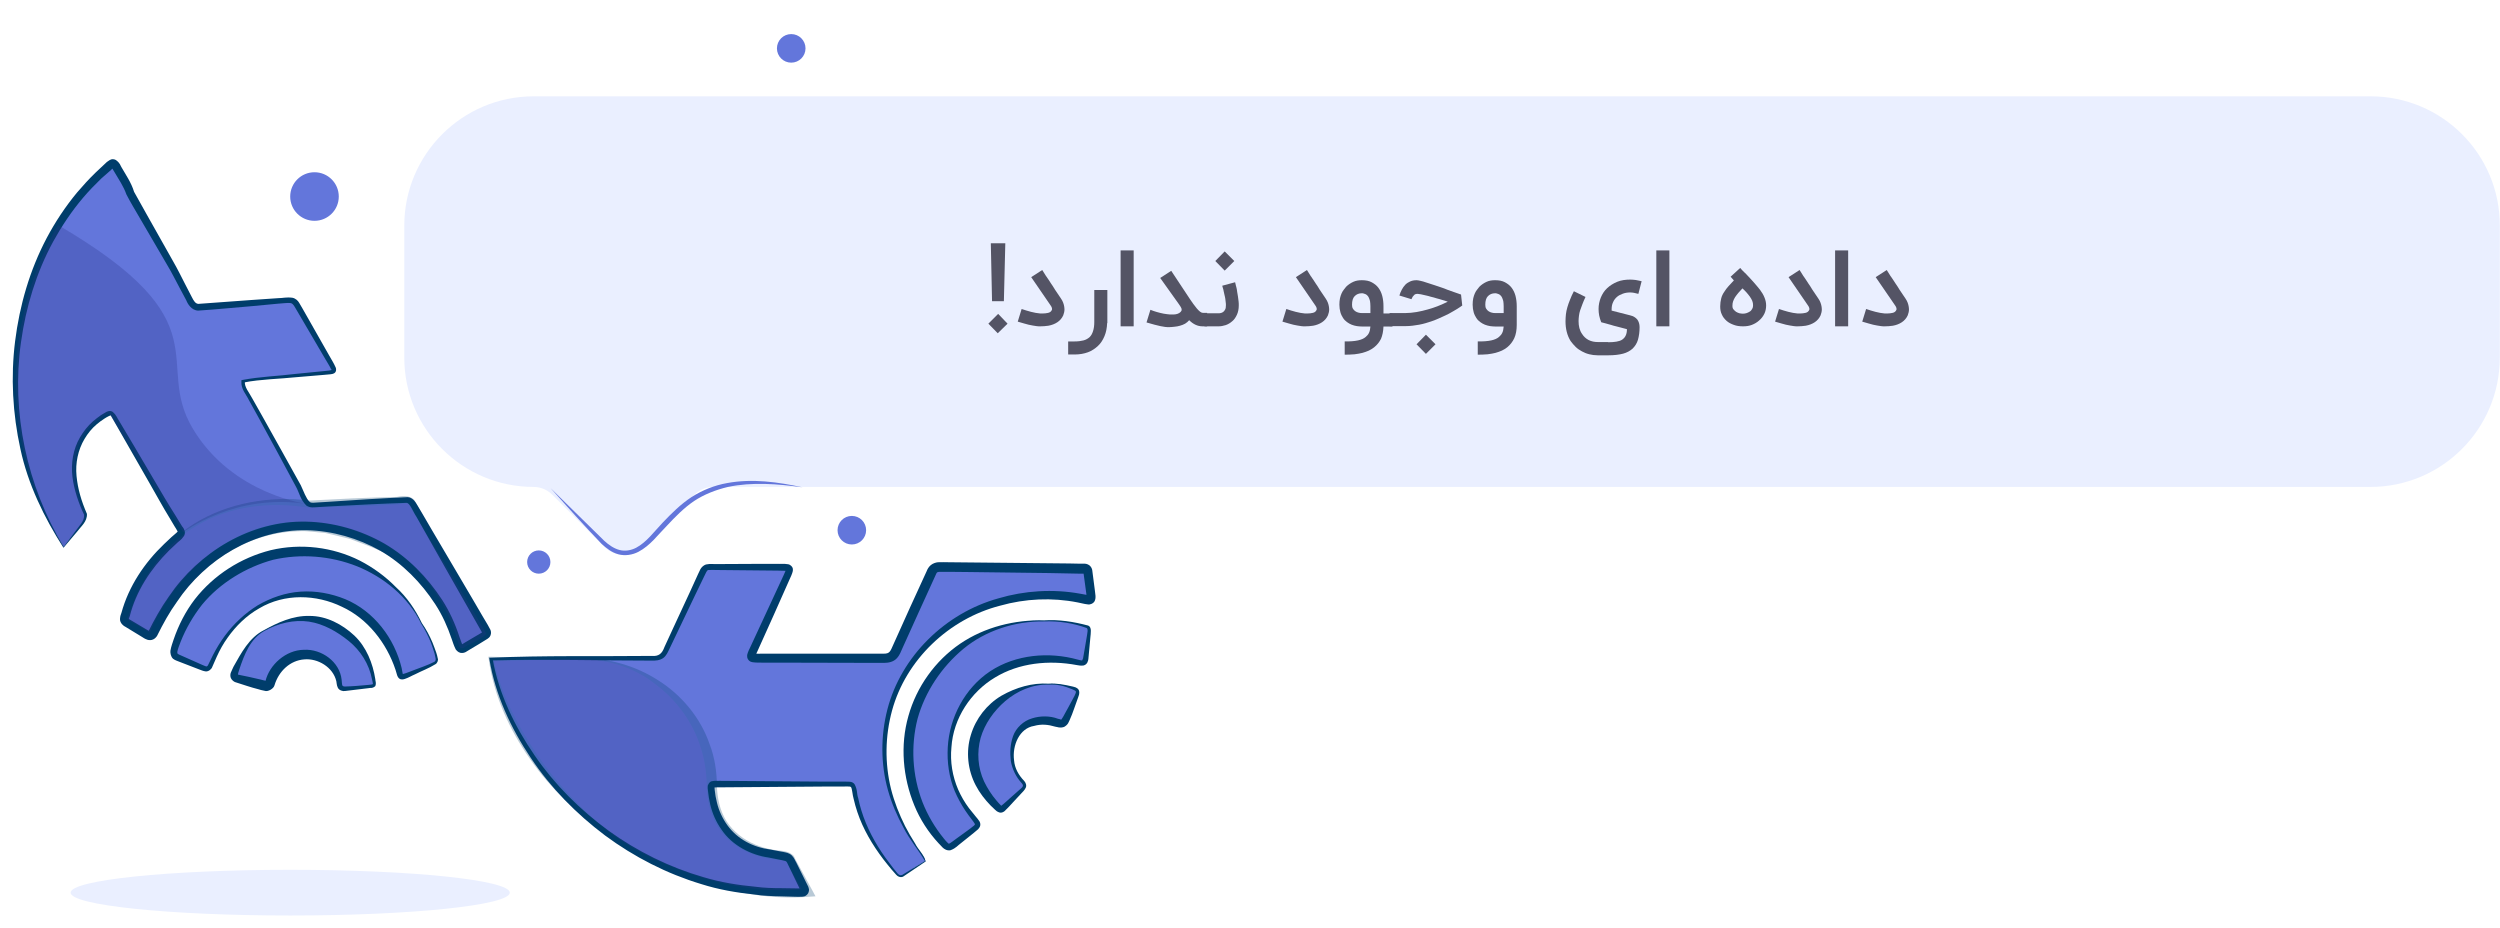 <?xml version="1.0" encoding="utf-8"?>
<!-- Generator: Adobe Illustrator 25.4.1, SVG Export Plug-In . SVG Version: 6.00 Build 0)  -->
<svg version="1.1" id="Layer_1" xmlns="http://www.w3.org/2000/svg" xmlns:xlink="http://www.w3.org/1999/xlink" x="0px" y="0px"
	 viewBox="0 0 122.5 45.45" style="enable-background:new 0 0 122.5 45.45;" xml:space="preserve">
<style type="text/css">
	.st0{fill:#E9E9E9;}
	.st1{fill:#333333;}
	.st2{fill:#6071B4;}
	.st3{fill:#133E69;}
	.st4{opacity:0.28;}
	.st5{fill:#253785;}
	.st6{opacity:0.28;fill:#253785;}
	.st7{fill:#EAEFFF;}
	.st8{fill:#545465;}
	.st9{fill:#6376DB;}
	.st10{fill:#003D6B;}
	.st11{fill:#28348A;}
	.st12{opacity:0.28;fill:#28348A;}
</style>
<g>
	<g>
		<path class="st0" d="M-514.38-8.18h-274.47c-10.68,0-19.33,8.65-19.33,19.33v19.71c0,10.68,8.65,19.33,19.33,19.33h0
			c1.05,0,2.05,0.42,2.79,1.15l7.84,7.84c1.54,1.54,4.03,1.54,5.57,0l7.84-7.84c0.74-0.74,1.74-1.15,2.79-1.15h247.65
			c10.68,0,19.33-8.65,19.33-19.33V11.15C-495.05,0.47-503.71-8.18-514.38-8.18z"/>
		<g>
			<path class="st1" d="M-719.5,27.21l-1.41-1.43l1.46-1.45l1.41,1.45L-719.5,27.21z M-718.58,22.45h-1.76l-0.2-8.67h2.16
				L-718.58,22.45z"/>
			<path class="st1" d="M-713.12,26.2c-0.2,0-0.4-0.01-0.59-0.03c-0.19-0.02-0.39-0.05-0.59-0.09c-0.2-0.04-0.4-0.08-0.61-0.14
				c-0.21-0.06-0.43-0.12-0.66-0.19l-0.93-0.28l0.57-1.89c0.46,0.16,0.93,0.3,1.42,0.42c0.49,0.12,0.95,0.2,1.39,0.24
				c0.14,0.01,0.28,0.02,0.41,0.02c0.26,0,0.52-0.03,0.79-0.09c0.26-0.06,0.45-0.2,0.56-0.43c0.02-0.04,0.03-0.09,0.03-0.15
				c0-0.04-0.01-0.09-0.03-0.17c-0.02-0.08-0.07-0.18-0.16-0.3l-2.93-4.27l1.65-1.07l0.53,0.82c0,0.01,0.01,0.02,0.03,0.05
				c0.02,0.03,0.06,0.08,0.11,0.17c0.05,0.08,0.13,0.2,0.24,0.36s0.24,0.36,0.4,0.61s0.37,0.56,0.62,0.93
				c0.24,0.37,0.54,0.81,0.88,1.32c0.27,0.4,0.43,0.82,0.5,1.25c0.02,0.11,0.02,0.22,0.02,0.32c0,0.31-0.06,0.62-0.19,0.9
				c-0.09,0.21-0.21,0.4-0.36,0.58c-0.15,0.18-0.32,0.33-0.52,0.47c-0.37,0.26-0.82,0.43-1.34,0.53
				C-712.34,26.16-712.75,26.2-713.12,26.2z"/>
			<path class="st1" d="M-703.14,25.71c-0.03,0.72-0.17,1.37-0.4,1.95c-0.24,0.58-0.56,1.07-0.97,1.48
				c-0.41,0.41-0.91,0.72-1.5,0.94c-0.59,0.22-1.25,0.33-1.99,0.33h-0.97v-1.96h0.97c0.5,0,0.94-0.05,1.3-0.16s0.67-0.27,0.9-0.5
				c0.24-0.23,0.41-0.53,0.53-0.9c0.11-0.37,0.17-0.82,0.17-1.35v-4.78h1.96V25.71z"/>
			<path class="st1" d="M-699.2,26.19h-1.96V14.86h1.96V26.19z"/>
			<path class="st1" d="M-688.26,26.19h-0.64c-0.7,0-1.36-0.31-2-0.92c-0.17,0.2-0.38,0.37-0.62,0.51
				c-0.24,0.13-0.49,0.24-0.77,0.32c-0.27,0.08-0.55,0.13-0.83,0.17c-0.28,0.03-0.55,0.05-0.81,0.05c-0.2,0-0.4-0.01-0.6-0.04
				c-0.2-0.02-0.44-0.06-0.7-0.12s-0.56-0.13-0.89-0.22c-0.34-0.09-0.74-0.21-1.2-0.35l0.57-1.88c0.32,0.13,0.65,0.24,0.99,0.33
				c0.34,0.1,0.67,0.18,1,0.24c0.32,0.06,0.64,0.1,0.94,0.11c0.12,0.01,0.24,0.02,0.35,0.02c0.16,0,0.34-0.01,0.53-0.04
				c0.19-0.03,0.37-0.08,0.53-0.17s0.28-0.2,0.33-0.35c0.03-0.06,0.04-0.12,0.04-0.17c0-0.05-0.01-0.1-0.04-0.17
				c-0.03-0.07-0.07-0.15-0.14-0.25c-0.06-0.1-0.14-0.22-0.24-0.38l-2.79-3.92l1.65-1.06l2.81,4.25c0.15,0.23,0.31,0.47,0.48,0.71
				s0.33,0.47,0.5,0.67c0.17,0.2,0.33,0.37,0.49,0.5c0.16,0.13,0.3,0.2,0.43,0.2h0.64V26.19z"/>
			<path class="st1" d="M-684.03,19.59c0.01,0.04,0.03,0.12,0.07,0.26s0.07,0.3,0.11,0.5c0.04,0.2,0.09,0.42,0.13,0.66
				s0.09,0.48,0.13,0.73c0.04,0.24,0.07,0.48,0.09,0.71c0.02,0.23,0.04,0.43,0.04,0.6c0,0.54-0.09,1.01-0.27,1.4
				c-0.18,0.4-0.41,0.72-0.7,0.98c-0.29,0.26-0.61,0.45-0.97,0.57c-0.36,0.13-0.72,0.19-1.08,0.19h-2.09v-1.96h2.15
				c0.06,0,0.15-0.01,0.27-0.03c0.12-0.02,0.24-0.07,0.35-0.15s0.22-0.2,0.31-0.36c0.09-0.16,0.13-0.38,0.13-0.66
				c0-0.11-0.01-0.26-0.03-0.42c-0.02-0.17-0.04-0.34-0.07-0.53c-0.03-0.19-0.07-0.38-0.11-0.58c-0.04-0.2-0.08-0.38-0.11-0.56
				c-0.04-0.18-0.07-0.33-0.11-0.48s-0.07-0.26-0.09-0.33L-684.03,19.59z M-686.98,16.43l1.41-1.43l1.45,1.45l-1.43,1.43
				L-686.98,16.43z"/>
			<path class="st1" d="M-673.56,26.2c-0.2,0-0.39-0.01-0.59-0.03c-0.2-0.02-0.39-0.05-0.59-0.09s-0.4-0.08-0.61-0.14
				c-0.21-0.06-0.43-0.12-0.66-0.19l-0.93-0.28l0.56-1.89c0.46,0.16,0.93,0.3,1.42,0.42c0.49,0.12,0.95,0.2,1.39,0.24
				c0.14,0.01,0.28,0.02,0.41,0.02c0.26,0,0.53-0.03,0.79-0.09c0.26-0.06,0.45-0.2,0.56-0.43c0.02-0.04,0.03-0.09,0.03-0.15
				c0-0.04-0.01-0.09-0.03-0.17c-0.02-0.08-0.07-0.18-0.16-0.3l-2.93-4.27l1.65-1.07l0.54,0.82c0,0.01,0.01,0.02,0.03,0.05
				c0.02,0.03,0.05,0.08,0.11,0.17c0.05,0.08,0.13,0.2,0.24,0.36s0.24,0.36,0.4,0.61s0.37,0.56,0.62,0.93
				c0.24,0.37,0.54,0.81,0.88,1.32c0.27,0.4,0.43,0.82,0.5,1.25c0.02,0.11,0.02,0.22,0.02,0.32c0,0.31-0.06,0.62-0.19,0.9
				c-0.09,0.21-0.21,0.4-0.36,0.58c-0.15,0.18-0.32,0.33-0.52,0.47c-0.37,0.26-0.82,0.43-1.34,0.53
				C-672.78,26.16-673.19,26.2-673.56,26.2z"/>
			<path class="st1" d="M-667.69,28.46c0.42,0,0.79-0.01,1.12-0.04c0.33-0.03,0.62-0.07,0.87-0.13s0.48-0.13,0.67-0.21
				c0.19-0.09,0.36-0.19,0.5-0.31c0.22-0.18,0.39-0.38,0.5-0.62c0.11-0.24,0.18-0.55,0.2-0.95h-1.21c-0.26,0-0.53-0.02-0.8-0.06
				c-0.27-0.04-0.53-0.11-0.79-0.22s-0.49-0.23-0.71-0.4c-0.22-0.16-0.42-0.36-0.58-0.6s-0.3-0.52-0.39-0.84
				c-0.1-0.32-0.15-0.7-0.15-1.12c0-0.36,0.03-0.68,0.09-0.96c0.06-0.28,0.14-0.53,0.24-0.74c0.1-0.21,0.21-0.4,0.33-0.56
				c0.12-0.16,0.24-0.3,0.35-0.42c0.31-0.31,0.67-0.56,1.07-0.73c0.4-0.17,0.83-0.26,1.29-0.26c0.57,0,1.06,0.1,1.46,0.29
				c0.41,0.2,0.74,0.47,1,0.81c0.26,0.35,0.45,0.76,0.57,1.23s0.18,0.99,0.18,1.54v1.07h1.34v1.96h-1.34
				c-0.02,0.72-0.15,1.32-0.38,1.81s-0.58,0.92-1.04,1.29c-0.24,0.19-0.5,0.35-0.79,0.49c-0.28,0.14-0.6,0.25-0.95,0.35
				c-0.35,0.09-0.74,0.16-1.17,0.21c-0.43,0.04-0.92,0.07-1.46,0.07V28.46z M-665.1,21.24c-0.45,0-0.8,0.14-1.06,0.42
				c-0.26,0.28-0.39,0.71-0.39,1.3c0,0.23,0.05,0.43,0.14,0.59c0.09,0.16,0.21,0.29,0.35,0.4c0.14,0.1,0.31,0.18,0.48,0.22
				c0.18,0.05,0.36,0.07,0.53,0.07h1.21v-1.07c0-0.3-0.02-0.55-0.07-0.77c-0.05-0.21-0.11-0.39-0.18-0.53
				c-0.08-0.14-0.16-0.25-0.26-0.34s-0.19-0.15-0.28-0.19c-0.09-0.04-0.18-0.07-0.26-0.08S-665.05,21.24-665.1,21.24z"/>
			<path class="st1" d="M-650.09,23.07c-0.03,0.02-0.17,0.11-0.41,0.27c-0.24,0.16-0.56,0.36-0.96,0.59
				c-0.4,0.23-0.86,0.48-1.4,0.74s-1.11,0.51-1.73,0.73c-0.62,0.23-1.27,0.41-1.94,0.56c-0.67,0.15-1.35,0.22-2.03,0.22h-2.38v-1.96
				h2.38c0.51,0,1.06-0.05,1.64-0.16c0.58-0.1,1.16-0.24,1.72-0.4c0.57-0.16,1.1-0.35,1.61-0.55s0.96-0.41,1.33-0.6
				c-0.24-0.07-0.5-0.15-0.78-0.24s-0.57-0.17-0.86-0.26c-0.29-0.09-0.58-0.17-0.87-0.25c-0.29-0.08-0.56-0.15-0.81-0.22
				c-0.25-0.06-0.48-0.11-0.68-0.15c-0.2-0.04-0.36-0.05-0.47-0.05c-0.12,0-0.23,0.01-0.32,0.04c-0.09,0.03-0.17,0.08-0.25,0.14
				s-0.14,0.15-0.2,0.26s-0.13,0.23-0.2,0.38l-1.8-0.54c0.1-0.31,0.22-0.61,0.37-0.88c0.14-0.27,0.32-0.51,0.53-0.72
				c0.21-0.2,0.45-0.37,0.72-0.48c0.27-0.12,0.58-0.18,0.93-0.18c0.14,0,0.33,0.03,0.58,0.09c0.25,0.06,0.54,0.13,0.86,0.23
				s0.66,0.2,1.03,0.32c0.36,0.12,0.73,0.25,1.1,0.38c0.37,0.13,0.72,0.26,1.07,0.38s0.66,0.24,0.93,0.34s0.51,0.19,0.7,0.26
				s0.31,0.11,0.36,0.13L-650.09,23.07z M-656.92,28.89l1.41-1.43l1.45,1.45l-1.43,1.43L-656.92,28.89z"/>
			<path class="st1" d="M-647.78,28.46c0.42,0,0.79-0.01,1.12-0.04c0.33-0.03,0.62-0.07,0.87-0.13s0.48-0.13,0.67-0.21
				c0.19-0.09,0.36-0.19,0.5-0.31c0.22-0.18,0.39-0.38,0.5-0.62c0.11-0.24,0.18-0.55,0.2-0.95h-1.21c-0.26,0-0.53-0.02-0.8-0.06
				c-0.27-0.04-0.53-0.11-0.79-0.22s-0.49-0.23-0.71-0.4c-0.22-0.16-0.42-0.36-0.58-0.6s-0.3-0.52-0.39-0.84
				c-0.1-0.32-0.15-0.7-0.15-1.12c0-0.36,0.03-0.68,0.09-0.96c0.06-0.28,0.14-0.53,0.24-0.74c0.1-0.21,0.21-0.4,0.33-0.56
				c0.12-0.16,0.24-0.3,0.35-0.42c0.31-0.31,0.67-0.56,1.07-0.73c0.4-0.17,0.83-0.26,1.29-0.26c0.57,0,1.06,0.1,1.46,0.29
				c0.41,0.2,0.74,0.47,1,0.81c0.26,0.35,0.45,0.76,0.57,1.23s0.18,0.99,0.18,1.54v2.79c0,0.78-0.12,1.44-0.35,1.97
				c-0.24,0.53-0.59,0.99-1.08,1.37c-0.24,0.19-0.5,0.35-0.79,0.49c-0.28,0.14-0.6,0.25-0.95,0.35c-0.35,0.09-0.74,0.16-1.17,0.21
				c-0.43,0.04-0.92,0.07-1.46,0.07V28.46z M-645.19,21.24c-0.45,0-0.8,0.14-1.06,0.42c-0.26,0.28-0.39,0.71-0.39,1.3
				c0,0.23,0.05,0.43,0.14,0.59c0.09,0.16,0.21,0.29,0.35,0.4c0.14,0.1,0.31,0.18,0.48,0.22c0.18,0.05,0.36,0.07,0.53,0.07h1.21
				v-1.07c0-0.3-0.02-0.55-0.07-0.77c-0.05-0.21-0.11-0.39-0.18-0.53c-0.08-0.14-0.16-0.25-0.26-0.34s-0.19-0.15-0.28-0.19
				c-0.09-0.04-0.18-0.07-0.26-0.08S-645.14,21.24-645.19,21.24z"/>
			<path class="st1" d="M-628.28,28.56c0.48,0,0.89-0.03,1.24-0.09c0.35-0.06,0.64-0.17,0.86-0.31c0.23-0.15,0.39-0.35,0.51-0.6
				c0.11-0.25,0.17-0.57,0.18-0.95c-0.07-0.02-0.19-0.05-0.35-0.09c-0.16-0.04-0.35-0.09-0.57-0.15s-0.45-0.12-0.71-0.19
				s-0.51-0.14-0.77-0.21c-0.26-0.07-0.52-0.14-0.77-0.2c-0.25-0.07-0.49-0.12-0.7-0.18c-0.14-0.35-0.24-0.68-0.3-1.01
				s-0.1-0.65-0.1-0.96c0-0.6,0.11-1.16,0.33-1.69c0.22-0.53,0.53-1,0.94-1.39c0.41-0.4,0.91-0.71,1.5-0.94
				c0.59-0.23,1.25-0.35,1.99-0.35c0.26,0,0.52,0.02,0.78,0.06c0.26,0.04,0.55,0.11,0.88,0.2l-0.5,1.89
				c-0.25-0.07-0.46-0.13-0.64-0.16c-0.18-0.03-0.37-0.05-0.57-0.05c-0.39,0-0.76,0.06-1.1,0.17c-0.34,0.11-0.63,0.28-0.88,0.49
				c-0.25,0.21-0.45,0.48-0.59,0.79c-0.14,0.31-0.22,0.66-0.22,1.05c0,0.03,0,0.06,0,0.1c0,0.03,0,0.07,0.01,0.1l2.76,0.71
				c0.5,0.13,0.87,0.34,1.09,0.64s0.34,0.67,0.34,1.12c0,0.73-0.08,1.36-0.25,1.88c-0.17,0.53-0.44,0.96-0.8,1.3
				s-0.85,0.6-1.44,0.76c-0.59,0.17-1.31,0.25-2.15,0.25h-1.66c-0.43,0-0.84-0.05-1.23-0.15s-0.76-0.24-1.11-0.43
				c-0.35-0.19-0.66-0.41-0.95-0.67c-0.29-0.26-0.54-0.56-0.76-0.9c-0.52-0.84-0.78-1.82-0.78-2.95c0-0.35,0.02-0.69,0.07-1.03
				c0.05-0.34,0.12-0.69,0.22-1.05c0.1-0.36,0.23-0.73,0.39-1.13c0.16-0.39,0.35-0.82,0.57-1.27l1.74,0.84
				c-0.18,0.39-0.34,0.74-0.47,1.06c-0.13,0.32-0.24,0.63-0.32,0.91c-0.09,0.29-0.15,0.56-0.19,0.82c-0.04,0.26-0.06,0.53-0.06,0.8
				c0,0.76,0.17,1.4,0.5,1.93c0.24,0.4,0.57,0.7,0.99,0.92c0.42,0.21,0.88,0.32,1.39,0.32H-628.28z"/>
			<path class="st1" d="M-619.13,26.19h-1.96V14.86h1.96V26.19z"/>
			<path class="st1" d="M-608.13,26.19c-0.5,0-0.96-0.07-1.39-0.22c-0.42-0.14-0.78-0.35-1.09-0.61s-0.54-0.58-0.71-0.95
				s-0.25-0.77-0.25-1.22c0-0.44,0.05-0.83,0.17-1.18c0.11-0.35,0.26-0.67,0.44-0.97c0.19-0.3,0.4-0.59,0.65-0.86
				c0.25-0.27,0.51-0.56,0.79-0.85l-0.49-0.56l1.45-1.31c0.06,0.07,0.13,0.14,0.2,0.23s0.16,0.17,0.24,0.26s0.16,0.18,0.24,0.26
				c0.08,0.08,0.15,0.16,0.21,0.23c0.38,0.4,0.75,0.79,1.1,1.17c0.36,0.38,0.68,0.76,0.96,1.14s0.51,0.76,0.68,1.14
				c0.16,0.38,0.24,0.76,0.24,1.16v0.04c0,0.46-0.1,0.87-0.27,1.24c-0.18,0.36-0.44,0.7-0.78,1.01c-0.31,0.27-0.67,0.48-1.07,0.63
				S-607.66,26.19-608.13,26.19z M-608.23,20.53c-0.21,0.24-0.41,0.46-0.59,0.67c-0.19,0.21-0.35,0.42-0.48,0.63
				c-0.13,0.21-0.23,0.42-0.3,0.64c-0.06,0.18-0.09,0.38-0.09,0.6c0,0.04,0,0.09,0.01,0.13c0.02,0.19,0.07,0.36,0.17,0.5
				s0.22,0.25,0.37,0.35c0.15,0.09,0.31,0.16,0.49,0.2c0.18,0.04,0.35,0.06,0.53,0.06c0.2,0,0.39-0.03,0.57-0.09
				c0.18-0.06,0.34-0.14,0.48-0.24c0.14-0.1,0.25-0.23,0.33-0.38s0.13-0.32,0.13-0.5c0-0.23-0.04-0.45-0.13-0.66
				c-0.09-0.21-0.21-0.43-0.36-0.64s-0.32-0.42-0.51-0.63C-607.82,20.95-608.02,20.74-608.23,20.53z"/>
			<path class="st1" d="M-599.98,26.2c-0.2,0-0.4-0.01-0.59-0.03c-0.19-0.02-0.39-0.05-0.59-0.09c-0.2-0.04-0.4-0.08-0.61-0.14
				c-0.21-0.06-0.43-0.12-0.66-0.19l-0.93-0.28l0.57-1.89c0.46,0.16,0.93,0.3,1.42,0.42c0.49,0.12,0.95,0.2,1.39,0.24
				c0.14,0.01,0.28,0.02,0.41,0.02c0.26,0,0.53-0.03,0.79-0.09s0.45-0.2,0.56-0.43c0.02-0.04,0.03-0.09,0.03-0.15
				c0-0.04-0.01-0.09-0.03-0.17c-0.02-0.08-0.07-0.18-0.16-0.3l-2.93-4.27l1.65-1.07l0.53,0.82c0,0.01,0.01,0.02,0.03,0.05
				s0.05,0.08,0.11,0.17c0.05,0.08,0.13,0.2,0.24,0.36c0.1,0.15,0.24,0.36,0.4,0.61c0.17,0.25,0.37,0.56,0.62,0.93
				c0.24,0.37,0.54,0.81,0.88,1.32c0.27,0.4,0.43,0.82,0.5,1.25c0.02,0.11,0.02,0.22,0.02,0.32c0,0.31-0.06,0.62-0.19,0.9
				c-0.09,0.21-0.21,0.4-0.36,0.58c-0.15,0.18-0.32,0.33-0.52,0.47c-0.37,0.26-0.82,0.43-1.34,0.53
				C-599.2,26.16-599.61,26.2-599.98,26.2z"/>
			<path class="st1" d="M-592.43,26.19h-1.96V14.86h1.96V26.19z"/>
			<path class="st1" d="M-586.93,26.2c-0.2,0-0.4-0.01-0.59-0.03c-0.19-0.02-0.39-0.05-0.59-0.09c-0.2-0.04-0.4-0.08-0.61-0.14
				c-0.21-0.06-0.43-0.12-0.66-0.19l-0.93-0.28l0.57-1.89c0.46,0.16,0.93,0.3,1.42,0.42c0.49,0.12,0.95,0.2,1.39,0.24
				c0.14,0.01,0.28,0.02,0.41,0.02c0.26,0,0.53-0.03,0.79-0.09s0.45-0.2,0.56-0.43c0.02-0.04,0.03-0.09,0.03-0.15
				c0-0.04-0.01-0.09-0.03-0.17c-0.02-0.08-0.07-0.18-0.16-0.3l-2.93-4.27l1.65-1.07l0.53,0.82c0,0.01,0.01,0.02,0.03,0.05
				s0.05,0.08,0.11,0.17c0.05,0.08,0.13,0.2,0.24,0.36c0.1,0.15,0.24,0.36,0.4,0.61c0.17,0.25,0.37,0.56,0.62,0.93
				c0.24,0.37,0.54,0.81,0.88,1.32c0.27,0.4,0.43,0.82,0.5,1.25c0.02,0.11,0.02,0.22,0.02,0.32c0,0.31-0.06,0.62-0.19,0.9
				c-0.09,0.21-0.21,0.4-0.36,0.58c-0.15,0.18-0.32,0.33-0.52,0.47c-0.37,0.26-0.82,0.43-1.34,0.53
				C-586.15,26.16-586.56,26.2-586.93,26.2z"/>
		</g>
		<g>
			<g>
				<g>
					<g>
						<path class="st2" d="M-730.32,106.1c-1.11,0.57-2.14,1.28-3.13,2.04c-0.46,0.35-0.81,0.23-1.15-0.16
							c-3.18-3.66-5.6-7.71-6.33-12.6c-0.09-0.63-0.36-0.85-0.94-0.82c-0.2,0.01-0.4,0-0.61,0c-6.2,0-12.39,0-18.59,0
							c-0.24,0-0.49,0-0.73,0.01c-0.37,0.01-0.58,0.11-0.54,0.58c0.38,4.54,2.73,8.38,7.67,9.57c1.1,0.26,2.22,0.4,3.32,0.64
							c0.44,0.09,0.74,0.25,0.93,0.65c0.64,1.31,1.31,2.6,1.93,3.92c0.29,0.62,0.18,0.85-0.49,0.86c-1.74,0-3.47,0.09-5.21-0.1
							c-1.56-0.18-3.13-0.27-4.68-0.55c-5.14-0.93-9.94-2.69-14.49-5.28c-4.4-2.51-8.27-5.66-11.68-9.37
							c-2.44-2.65-4.49-5.59-6.25-8.75c-1.45-2.6-2.51-5.32-3.36-8.15c-0.27-0.88-0.43-1.78-0.55-2.67c0.52-0.24,0.97-0.15,1.4-0.15
							c7.57-0.01,15.15-0.02,22.72,0.01c1,0,1.55-0.19,2-1.22c1.76-3.95,3.68-7.82,5.51-11.74c0.22-0.48,0.51-0.67,1.02-0.67
							c3.69,0.02,7.37,0.01,11.06,0.04c0.92,0.01,1,0.17,0.61,1.02c-1.72,3.79-3.45,7.57-5.18,11.35c-0.07,0.15-0.14,0.29-0.2,0.44
							c-0.23,0.6-0.17,0.7,0.47,0.75c0.24,0.02,0.49,0.01,0.73,0.01c6.16,0,12.31-0.02,18.47,0.03c0.95,0.01,1.46-0.27,1.85-1.15
							c1.36-3.11,2.82-6.17,4.19-9.27c0.36-0.81,0.78-1.6,1.12-2.42c0.25-0.62,0.67-0.81,1.32-0.8c3.36,0.04,6.73-0.11,10.08,0.1
							c3.52,0.22,7.04,0.07,10.55,0.16c0.24,0.01,0.49,0.02,0.73,0c0.55-0.03,0.69,0.15,0.73,0.72c0.08,1.09,0.28,2.23,0.44,3.31
							c0.1,0.64-0.16,0.72-0.66,0.61c-2.18-0.47-4.37-0.74-6.61-0.66c-3.13,0.11-6.15,0.74-9.07,1.9c-4.58,1.83-8.18,4.86-10.9,8.92
							c-1.98,2.96-3.11,6.24-3.5,9.82c-0.74,6.82,1.49,12.7,5.44,18.09c0.14,0.19,0.3,0.38,0.42,0.59
							C-730.37,105.8-730.37,105.93-730.32,106.1z"/>
						<path class="st3" d="M-730.26,106.13c-1.26,0.69-2.22,1.44-3.35,2.27c-0.17,0.09-0.39,0.12-0.59,0.05
							c-0.2-0.07-0.34-0.19-0.47-0.32l-0.67-0.76c-0.43-0.51-0.86-1.03-1.26-1.56c-1.62-2.13-3.01-4.48-3.87-7.06
							c-0.22-0.64-0.41-1.29-0.55-1.96c-0.08-0.33-0.14-0.66-0.2-1c-0.06-0.34-0.1-0.67-0.21-0.77c-0.06-0.1-0.25-0.1-0.63-0.09
							l-1.01,0.01l-2,0.02l-8,0.08l-8,0.06l-0.49,0.01c-0.16,0-0.35,0.01-0.35,0.02c-0.01,0.01,0.07-0.03,0.1-0.09
							c0.03-0.06,0.02-0.07,0.02-0.03c-0.01,0.05,0.02,0.26,0.04,0.4c0.06,0.64,0.19,1.27,0.34,1.88c0.31,1.24,0.85,2.4,1.57,3.41
							c0.73,1.02,1.7,1.84,2.78,2.45c1.1,0.62,2.29,0.96,3.62,1.17l1.96,0.37c0.27,0.05,0.78,0.11,1.21,0.49
							c0.2,0.17,0.36,0.43,0.44,0.6l0.22,0.45c0.6,1.22,1.18,2.34,1.79,3.63c0.04,0.1,0.08,0.22,0.1,0.37
							c0.02,0.14,0.04,0.38-0.1,0.65c-0.15,0.27-0.4,0.4-0.55,0.45c-0.16,0.05-0.29,0.07-0.41,0.08c-0.44,0.02-0.69,0.01-1.04,0.01
							l-2.01,0.01c-0.68-0.01-1.36-0.03-2.05-0.1l-1.99-0.21c-2.68-0.22-5.37-0.8-7.95-1.56c-5.17-1.56-10.03-4.08-14.34-7.3
							c-4.29-3.24-8.08-7.15-11.06-11.62c-2.99-4.44-5.33-9.39-6.22-14.72l-0.02-0.15l0.15-0.07c0.52-0.26,1.12-0.17,1.57-0.17
							l1.5,0l3.01-0.01l6.01-0.01l12.02-0.06c0.49,0,0.95-0.03,1.24-0.26c0.32-0.23,0.48-0.64,0.7-1.11l1.26-2.73l2.51-5.46
							l1.26-2.73c0.12-0.24,0.19-0.42,0.34-0.71c0.14-0.27,0.45-0.59,0.82-0.69c0.18-0.05,0.35-0.07,0.5-0.07l0.38,0l0.75,0
							l6.01-0.03l3.01-0.01l0.75,0c0.25,0.01,0.5-0.02,0.89,0.07c0.1,0.03,0.23,0.07,0.38,0.19c0.15,0.12,0.27,0.36,0.27,0.52
							c0.03,0.33-0.05,0.47-0.09,0.62c-0.1,0.29-0.21,0.51-0.31,0.74l-2.45,5.49l-2.46,5.49c-0.09,0.22-0.21,0.43-0.27,0.62
							c-0.04,0.07-0.01,0.21-0.05-0.03c-0.04-0.15-0.2-0.27-0.22-0.27c-0.04-0.02-0.02-0.01,0.01,0c0.37,0.04,0.89,0.02,1.38,0.02
							l3.01-0.01l12.03-0.03l3-0.01c0.44-0.01,0.68-0.08,0.84-0.26c0.09-0.1,0.18-0.25,0.26-0.43l0.3-0.68l2.46-5.49
							c0.83-1.83,1.65-3.65,2.5-5.45c0.1-0.23,0.28-0.64,0.62-0.91c0.34-0.29,0.78-0.41,1.11-0.43c0.36-0.03,0.57-0.01,0.83-0.01
							l0.75,0l3-0.01c2-0.01,4.04-0.01,6.06,0.12c1.97,0.12,3.96,0.12,5.97,0.12l3.01,0.01l1.5,0.03l0.77,0
							c0.18,0.01,0.46,0.02,0.77,0.25c0.31,0.25,0.4,0.56,0.44,0.74l0.4,3.04l0.1,0.78c0,0.18,0.04,0.39-0.13,0.76
							c-0.09,0.18-0.29,0.37-0.49,0.44c-0.2,0.08-0.34,0.08-0.46,0.09c-0.47-0.03-0.62-0.11-0.88-0.15l-0.72-0.14
							c-3.84-0.76-7.83-0.55-11.61,0.5c-3.78,1.04-7.31,2.95-10.1,5.71c-2.8,2.74-5.01,6.14-6.03,9.95
							c-1.05,3.8-1.11,7.87-0.17,11.72c0.48,1.92,1.21,3.79,2.11,5.56c0.47,0.88,0.95,1.75,1.5,2.59c0.26,0.42,0.55,0.84,0.83,1.25
							l0.43,0.62c0.07,0.11,0.14,0.2,0.21,0.32C-730.29,105.87-730.28,105.92-730.26,106.13z M-730.39,106.07
							c-0.04-0.03-0.05-0.23-0.09-0.3c-0.06-0.09-0.14-0.2-0.21-0.29l-0.44-0.6c-0.3-0.4-0.6-0.81-0.87-1.23
							c-0.57-0.83-1.09-1.69-1.59-2.57c-0.97-1.77-1.77-3.64-2.32-5.59c-1.1-3.91-1.12-8.11-0.12-12.06
							c2.01-7.97,8.65-14.48,16.58-16.64c3.92-1.15,8.15-1.43,12.19-0.68l0.75,0.14c0.24,0.05,0.56,0.12,0.6,0.11
							c0,0-0.01-0.01-0.09,0.02c-0.08,0.03-0.18,0.12-0.22,0.2c-0.06,0.14-0.02,0.09-0.04,0.02l-0.1-0.71l-0.39-2.92
							c-0.01-0.06-0.02,0.01,0.09,0.1c0.11,0.07,0.13,0.05,0.06,0.05l-0.74,0l-1.5-0.02l-3,0c-2,0.01-4.02,0.01-6.05-0.11
							c-1.98-0.12-3.96-0.12-5.96-0.11l-3.01,0.02l-0.76,0c-0.24,0-0.54-0.01-0.68,0c-0.33,0.07-0.27,0.01-0.47,0.42
							c-0.86,1.83-1.68,3.66-2.5,5.49l-2.5,5.47l-0.31,0.69c-0.12,0.27-0.28,0.56-0.53,0.83c-0.25,0.27-0.61,0.49-0.95,0.59
							c-0.35,0.11-0.66,0.12-0.95,0.13l-3.02-0.01l-12.02-0.06l-3-0.02c-0.5-0.02-1,0.03-1.62-0.06c-0.09-0.02-0.19-0.04-0.35-0.11
							c-0.14-0.05-0.4-0.26-0.47-0.53c-0.1-0.49,0.03-0.6,0.05-0.77c0.09-0.28,0.22-0.52,0.33-0.76l2.53-5.45l2.54-5.45
							c0.1-0.23,0.22-0.46,0.29-0.64c0.04-0.08,0.04-0.19,0.04-0.11c0,0.03,0.05,0.16,0.11,0.19c0.05,0.04,0.07,0.04,0.05,0.03
							c-0.1-0.03-0.35-0.04-0.6-0.04l-0.75-0.01l-3-0.03l-6.01-0.07l-0.75-0.01l-0.37,0c-0.1,0-0.18,0.01-0.24,0.03
							c-0.12,0.03-0.19,0.09-0.29,0.26c-0.09,0.15-0.21,0.43-0.31,0.64l-1.3,2.71l-2.6,5.42l-1.3,2.71c-0.21,0.42-0.42,1-0.94,1.37
							c-0.54,0.37-1.15,0.36-1.64,0.36l-12.02-0.08l-6.01-0.02L-792.2,76l-1.5-0.01c-0.53-0.01-0.99-0.08-1.39,0.12l0.12-0.22
							c0.15,1.32,0.5,2.57,0.93,3.84c0.42,1.26,0.89,2.5,1.42,3.71c1.05,2.43,2.42,4.71,3.9,6.91c3.01,4.36,6.84,8.13,11.11,11.22
							c4.29,3.08,9.1,5.42,14.15,6.87c2.54,0.73,5.09,1.27,7.73,1.47l1.99,0.19c0.64,0.06,1.29,0.08,1.95,0.08l1.99-0.02l0.95-0.02
							c0.12,0.02,0.12-0.1-0.08,0.14c-0.09,0.26-0.01,0.15-0.08,0.06l-1.72-3.55c-0.41-0.79-0.21-0.69-0.99-0.86l-1.97-0.39
							c-1.29-0.2-2.71-0.61-3.93-1.32c-1.23-0.7-2.33-1.65-3.15-2.81c-0.81-1.16-1.4-2.46-1.73-3.82c-0.16-0.68-0.29-1.36-0.35-2.05
							c-0.01-0.18-0.05-0.3-0.04-0.59c0.01-0.13,0.03-0.31,0.16-0.51c0.13-0.2,0.35-0.33,0.5-0.37c0.32-0.08,0.48-0.05,0.65-0.06
							l0.51,0l8,0.06l8,0.08l2,0.02l0.99,0.01c0.26,0.02,0.85-0.09,1.23,0.38c0.32,0.44,0.28,0.83,0.35,1.13
							c0.05,0.32,0.1,0.65,0.18,0.97c0.13,0.64,0.3,1.27,0.49,1.9c0.75,2.52,2.03,4.86,3.56,7.02c0.38,0.54,0.79,1.07,1.2,1.59
							c0.43,0.45,0.8,1.27,1.34,0.99C-732.7,107.44-731.52,106.58-730.39,106.07z"/>
					</g>
					<g>
						<path class="st2" d="M-712.56,70.19c2.03-0.13,3.97,0.19,5.9,0.68c0.9,0.23,0.91,0.3,0.85,1.24
							c-0.08,1.25-0.23,2.48-0.48,3.71c-0.14,0.67-0.37,0.71-0.99,0.59c-1.66-0.34-3.33-0.63-5.04-0.56
							c-3.98,0.16-7.54,1.41-10.35,4.31c-2.19,2.26-3.49,4.96-3.89,8.15c-0.53,4.24,0.7,7.88,3.36,11.12
							c1.03,1.25,1.03,1.25-0.25,2.2c-0.9,0.68-1.79,1.38-2.7,2.05c-0.46,0.34-0.82,0.41-1.32-0.13c-2.87-3.05-4.55-6.68-5.14-10.76
							c-0.84-5.77,0.63-11.01,4.3-15.52c2.84-3.48,6.55-5.7,11-6.62C-715.75,70.32-714.16,70.08-712.56,70.19z"/>
						<path class="st3" d="M-712.56,70.12c1.09-0.08,2.2-0.02,3.29,0.12c1.11,0.14,2.14,0.32,3.27,0.64
							c0.15,0.05,0.33,0.22,0.38,0.41c0.05,0.18,0.05,0.33,0.05,0.47l-0.02,0.83c-0.02,0.55-0.06,1.1-0.11,1.66
							c-0.05,0.55-0.13,1.1-0.22,1.65c-0.03,0.15-0.06,0.31-0.15,0.5c-0.08,0.19-0.34,0.43-0.59,0.46c-0.46,0.06-0.7-0.04-0.97-0.07
							c-1.07-0.17-2.14-0.3-3.2-0.35c-1.05-0.05-2.1,0.04-3.15,0.18c-2.09,0.29-4.12,0.93-5.91,2.02
							c-3.59,2.14-6.21,6.08-6.52,10.41c-0.2,2.15,0.15,4.34,1.01,6.31c0.42,0.99,0.97,1.92,1.61,2.78
							c0.32,0.43,0.66,0.84,1.02,1.26c0.18,0.22,0.36,0.42,0.54,0.71c0.08,0.15,0.18,0.39,0.12,0.66c-0.07,0.26-0.21,0.41-0.32,0.53
							c-0.9,0.8-1.72,1.41-2.58,2.12l-0.64,0.52c-0.2,0.15-0.43,0.4-0.9,0.52c-0.24,0.05-0.53,0.02-0.73-0.08
							c-0.21-0.1-0.36-0.22-0.49-0.33c-0.24-0.24-0.4-0.42-0.6-0.63c-1.52-1.66-2.77-3.59-3.63-5.68c-1.7-4.19-2.13-8.92-0.92-13.34
							c1.26-4.38,4.03-8.28,7.76-10.81c1.86-1.26,3.94-2.17,6.08-2.71c1.08-0.26,2.15-0.47,3.24-0.62
							C-714.76,70.12-713.65,70.03-712.56,70.12z M-712.56,70.27c-2.18-0.12-4.36,0.35-6.42,1c-2.05,0.69-3.98,1.73-5.63,3.08
							c-1.66,1.35-3.05,2.97-4.22,4.74c-1.17,1.76-2.08,3.69-2.62,5.72c-0.55,2.03-0.74,4.14-0.61,6.25
							c0.11,2.11,0.54,4.21,1.31,6.18c0.77,1.96,1.85,3.81,3.23,5.44l0.51,0.58c0.16,0.15,0.22,0.17,0.24,0.16
							c0.07,0,0.27-0.12,0.5-0.3l0.67-0.48c0.86-0.63,1.83-1.29,2.61-1.89c0.09-0.07,0.12-0.14,0.13-0.15
							c0.01,0,0.01-0.04-0.03-0.13c-0.09-0.18-0.26-0.4-0.43-0.61c-0.33-0.43-0.67-0.88-0.98-1.35c-0.61-0.93-1.15-1.91-1.57-2.94
							c-0.84-2.07-1.16-4.33-1.01-6.54c0.15-2.21,0.71-4.43,1.8-6.41c1.1-1.97,2.64-3.7,4.54-4.98c1.9-1.28,4.14-2.02,6.39-2.27
							c1.12-0.13,2.26-0.19,3.4-0.06c1.13,0.1,2.22,0.35,3.29,0.61c0.26,0.07,0.56,0.14,0.65,0.13c0.02-0.01-0.01,0.04,0.03-0.02
							c0.04-0.06,0.07-0.16,0.1-0.28c0.13-0.52,0.24-1.05,0.34-1.58c0.09-0.53,0.17-1.07,0.24-1.61l0.08-0.81
							c0.01-0.13,0.02-0.26,0-0.35c-0.02-0.08-0.05-0.13-0.15-0.18C-708.16,70.54-710.39,70.14-712.56,70.27z"/>
					</g>
					<g>
						<path class="st2" d="M-711.9,79.65c1.13-0.08,2.27,0.15,3.39,0.5c1.04,0.33,1.11,0.52,0.69,1.47
							c-0.41,0.92-0.82,1.85-1.25,2.76c-0.62,1.3-0.63,1.3-1.99,0.91c-1.07-0.31-2.14-0.28-3.21,0.03c-1.78,0.51-2.66,1.86-2.96,3.5
							c-0.35,1.92-0.02,3.8,1.39,5.31c0.46,0.5,0.49,0.84-0.01,1.3c-0.86,0.8-1.66,1.66-2.5,2.47c-0.63,0.61-0.71,0.61-1.28,0.03
							c-1.95-1.99-3.33-4.31-3.5-7.13c-0.17-2.76,0.79-5.24,2.61-7.33C-718.6,81.26-715.17,79.46-711.9,79.65z"/>
						<path class="st3" d="M-711.9,79.58c1.2-0.09,2.41,0.15,3.59,0.43c0.29,0.1,0.63,0.1,0.92,0.52c0.19,0.49-0.01,0.8-0.08,1.09
							l-0.62,1.7c-0.22,0.57-0.39,1.13-0.65,1.7c-0.07,0.15-0.13,0.29-0.24,0.47c-0.1,0.16-0.25,0.4-0.58,0.54
							c-0.32,0.13-0.59,0.09-0.78,0.07c-0.19-0.03-0.35-0.07-0.5-0.11c-0.62-0.17-1.06-0.27-1.61-0.29
							c-0.53-0.01-1.06,0.04-1.6,0.17c-1.04,0.21-1.93,0.85-2.43,1.84c-0.5,0.98-0.71,2.19-0.58,3.33c0.13,1.15,0.66,2.21,1.51,3.05
							c0.11,0.13,0.22,0.27,0.28,0.47c0.07,0.2,0.04,0.45-0.05,0.63c-0.19,0.37-0.44,0.54-0.62,0.77l-1.22,1.32
							c-0.43,0.45-0.75,0.87-1.27,1.35c-0.08,0.06-0.17,0.13-0.33,0.2c-0.15,0.07-0.41,0.07-0.57,0c-0.3-0.13-0.41-0.26-0.54-0.36
							c-0.24-0.22-0.45-0.43-0.67-0.66c-0.86-0.89-1.64-1.89-2.22-3.03c-1.19-2.26-1.5-5.02-0.75-7.51c0.77-2.47,2.43-4.61,4.6-5.88
							C-716.76,80.11-714.3,79.46-711.9,79.58z M-711.9,79.72c-2.41-0.13-4.7,0.97-6.45,2.44c-1.74,1.49-3.08,3.42-3.68,5.54
							c-0.6,2.11-0.47,4.46,0.49,6.48c0.48,1.01,1.11,1.97,1.85,2.86c0.18,0.22,0.38,0.44,0.57,0.65c0.08,0.1,0.19,0.18,0.17,0.18
							c-0.02-0.01-0.12-0.01-0.13,0.01c-0.02,0.01,0.02,0,0.06-0.03c0.39-0.29,0.88-0.76,1.32-1.14l1.34-1.2
							c0.22-0.21,0.47-0.39,0.57-0.56c0.1-0.15,0.04-0.32-0.13-0.54c-0.81-0.88-1.43-2.07-1.6-3.29c-0.1-0.61-0.11-1.24-0.07-1.86
							c0.04-0.62,0.15-1.25,0.38-1.86c0.43-1.23,1.55-2.29,2.84-2.67c0.62-0.19,1.28-0.32,1.95-0.3c0.65,0,1.38,0.17,1.91,0.35
							c0.25,0.09,0.58,0.12,0.48,0.12c-0.08,0.1,0.15-0.14,0.26-0.38l0.85-1.56l0.86-1.57c0.13-0.25,0.25-0.54,0.21-0.63
							c-0.02-0.12-0.33-0.28-0.58-0.38C-709.52,79.93-710.7,79.65-711.9,79.72z"/>
					</g>
				</g>
				<g>
					<g>
						<path class="st2" d="M-859.08,59.18c-1.06-1.83-2.11-3.42-2.92-5.13c-0.81-1.7-1.5-3.47-2.07-5.28
							c-0.94-2.98-1.57-6.01-1.91-9.1c-0.49-4.37-0.36-8.72,0.37-13.04c1.17-6.88,3.71-13.19,7.96-18.78
							c1.57-2.07,3.37-3.91,5.32-5.6c0.63-0.54,0.78-0.54,1.19,0.19c0.7,1.27,1.58,2.45,2.03,3.86c0.11,0.34,0.34,0.64,0.52,0.96
							c1.99,3.48,4,6.95,5.97,10.44c0.89,1.58,1.58,3.27,2.53,4.83c0.39,0.64,0.8,0.89,1.55,0.82c2.82-0.26,5.64-0.47,8.46-0.69
							c1.53-0.12,3.06-0.22,4.59-0.36c0.64-0.06,1.06,0.13,1.39,0.71c1.72,3.03,3.48,6.03,5.21,9.06c0.46,0.8,0.37,0.97-0.53,1.06
							c-3.54,0.33-7.08,0.64-10.62,0.96c-0.72,0.06-1.45,0.04-2.14,0.32c-0.07,0.58,0.15,1.04,0.41,1.5
							c0.43,0.74,0.84,1.48,1.27,2.21c2.19,3.78,4.07,7.73,6.3,11.49c0.49,0.83,0.76,1.78,1.27,2.61c0.31,0.51,0.62,0.74,1.25,0.7
							c2.62-0.18,5.24-0.33,7.86-0.46c1.94-0.1,3.88-0.15,5.81-0.28c0.72-0.05,1,0.36,1.29,0.87c1.53,2.67,3.07,5.33,4.61,8
							c1.94,3.37,3.89,6.73,5.83,10.1c0.6,1.04,0.59,1.05-0.45,1.66c-0.8,0.47-1.64,0.89-2.4,1.42c-0.58,0.4-0.8,0.13-0.97-0.35
							c-0.32-0.91-0.63-1.83-0.99-2.73c-1.1-2.73-2.71-5.12-4.68-7.3c-2.49-2.75-5.43-4.85-8.87-6.16
							c-5.48-2.1-11.01-2.28-16.54-0.09c-4.48,1.77-8.05,4.67-10.93,8.51c-1.37,1.82-2.54,3.75-3.51,5.79
							c-0.3,0.63-0.62,0.65-1.11,0.35c-0.97-0.58-1.92-1.21-2.91-1.74c-0.45-0.24-0.41-0.51-0.32-0.89
							c0.28-1.14,0.68-2.24,1.17-3.31c1.57-3.45,3.99-6.24,6.83-8.69c0.5-0.43,0.59-0.66,0.15-1.25c-0.74-1-1.32-2.13-1.95-3.21
							c-2.48-4.27-4.96-8.55-7.44-12.82c-0.14-0.25-0.29-0.49-0.43-0.74c-0.21-0.39-0.48-0.49-0.89-0.27
							c-1.73,0.92-3.08,2.23-3.98,3.95c-1.46,2.8-1.19,5.7-0.27,8.59c0.16,0.5,0.29,1.03,0.57,1.46c0.65,0.99,0.41,1.8-0.29,2.63
							C-857.32,56.95-858.11,57.97-859.08,59.18z"/>
						<path class="st3" d="M-859.08,59.26c-0.25-0.31-0.4-0.62-0.58-0.89l-0.53-0.85l-1.05-1.72c-0.69-1.15-1.28-2.37-1.81-3.6
							c-1.07-2.47-1.88-5.05-2.49-7.68c-1.18-5.26-1.49-10.73-0.84-16.1c0.64-5.37,2.21-10.65,4.75-15.45
							c1.28-2.4,2.78-4.67,4.52-6.77c0.87-1.05,1.81-2.04,2.79-2.98c0.49-0.47,0.99-0.93,1.5-1.38c0.13-0.11,0.26-0.23,0.45-0.36
							c0.1-0.07,0.21-0.14,0.4-0.2c0.19-0.07,0.56-0.05,0.75,0.09c0.37,0.26,0.43,0.44,0.55,0.61l0.25,0.45
							c0.64,1.13,1.45,2.28,1.9,3.67c0.06,0.21,0.22,0.44,0.41,0.76l0.5,0.88l0.99,1.75l3.97,6.98c0.67,1.14,1.29,2.4,1.86,3.59
							c0.29,0.6,0.58,1.19,0.9,1.76c0.16,0.29,0.32,0.58,0.47,0.75c0.16,0.18,0.3,0.25,0.53,0.28c0.21,0.03,0.57-0.02,0.91-0.04
							l1-0.07l2-0.14l4.01-0.29l4-0.27l1-0.07c0.32-0.01,0.68-0.09,1.12,0.01c0.44,0.09,0.8,0.43,0.99,0.76l0.5,0.89l3.94,7
							c0.33,0.61,0.67,1.11,0.98,1.8c0.03,0.09,0.07,0.2,0.07,0.35c0.01,0.15-0.1,0.35-0.23,0.42c-0.24,0.14-0.42,0.15-0.6,0.18
							l-1.01,0.09l-4,0.34l-4,0.34l-2,0.17c-0.68,0.04-1.33,0.05-1.91,0.29l0.13-0.18c-0.06,0.43,0.1,0.86,0.34,1.27l0.74,1.28
							l1.48,2.58c0.97,1.73,1.89,3.49,2.83,5.23c0.93,1.76,1.9,3.44,2.91,5.19c0.23,0.46,0.41,0.92,0.62,1.36
							c0.21,0.42,0.44,0.9,0.72,1.11c0.14,0.1,0.3,0.14,0.51,0.14l0.72-0.05l1.48-0.1l5.93-0.4l2.96-0.17l1.48-0.08l0.74-0.04
							c0.25,0,0.47-0.05,0.82-0.02c0.33,0.03,0.7,0.22,0.91,0.46c0.22,0.24,0.35,0.48,0.48,0.69l0.75,1.28l1.5,2.56l3.01,5.12
							l3.01,5.12l1.51,2.56l0.75,1.28c0.13,0.22,0.26,0.41,0.39,0.74c0.06,0.15,0.16,0.44,0.04,0.8c-0.14,0.33-0.33,0.45-0.45,0.56
							c-0.5,0.35-0.88,0.55-1.31,0.81l-1.25,0.75l-0.71,0.43c-0.17,0.08-0.42,0.19-0.79,0.12c-0.37-0.08-0.59-0.36-0.69-0.52
							c-0.21-0.37-0.24-0.58-0.34-0.81l-0.25-0.69c-0.63-1.88-1.42-3.61-2.48-5.23c-2.11-3.22-4.9-6.05-8.22-7.96
							c-1.66-0.96-3.45-1.67-5.31-2.19c-1.85-0.52-3.76-0.81-5.67-0.84c-3.82-0.08-7.63,0.98-10.98,2.85
							c-3.36,1.86-6.19,4.6-8.4,7.78c-0.56,0.79-1.08,1.61-1.57,2.45c-0.24,0.42-0.48,0.84-0.7,1.27l-0.33,0.65
							c-0.12,0.22-0.17,0.4-0.39,0.75c-0.11,0.15-0.26,0.35-0.55,0.5c-0.3,0.15-0.66,0.13-0.87,0.06c-0.22-0.06-0.37-0.15-0.51-0.23
							l-0.32-0.19l-1.26-0.76l-1.26-0.76c-0.1-0.06-0.31-0.17-0.49-0.36c-0.19-0.19-0.32-0.55-0.31-0.8
							c0.03-0.49,0.12-0.64,0.18-0.91c1.11-3.98,3.47-7.47,6.37-10.27c0.36-0.35,0.73-0.7,1.11-1.03l0.57-0.5
							c0.2-0.17,0.37-0.32,0.38-0.36c0-0.01-0.01,0.08-0.01,0.07c0-0.01-0.03-0.08-0.08-0.16l-0.42-0.6
							c-0.29-0.43-0.55-0.87-0.79-1.3l-2.93-5.17l-2.93-5.17l-1.46-2.59l-0.73-1.29l-0.37-0.65c-0.13-0.23-0.24-0.44-0.28-0.44
							c0.06-0.1-0.56,0.22-0.93,0.46c-0.4,0.25-0.79,0.53-1.15,0.84c-0.72,0.62-1.34,1.36-1.82,2.18c-0.98,1.64-1.38,3.6-1.2,5.53
							c0.09,0.97,0.28,1.93,0.55,2.87c0.14,0.47,0.26,0.97,0.44,1.39c0.17,0.39,0.55,0.87,0.56,1.42c0.05,0.55-0.2,1.07-0.51,1.47
							l-0.97,1.18L-859.08,59.26z M-859.07,59.11l1.78-2.34c0.53-0.77,1.39-1.5,1.29-2.43c-0.03-0.47-0.32-0.8-0.58-1.29
							c-0.22-0.48-0.34-0.95-0.5-1.42c-0.31-0.95-0.54-1.93-0.66-2.94c-0.24-2,0.09-4.13,1.12-5.92c0.5-0.9,1.15-1.71,1.92-2.4
							c0.38-0.34,0.79-0.66,1.22-0.94c0.21-0.14,0.43-0.27,0.66-0.4c0.19-0.11,0.63-0.36,1.09-0.1c0.2,0.12,0.32,0.27,0.4,0.41
							l0.2,0.33l0.38,0.63l0.76,1.28l1.52,2.55l3.04,5.11l3.01,5.13c0.25,0.42,0.5,0.83,0.77,1.22l0.44,0.61
							c0.08,0.13,0.18,0.28,0.24,0.51c0.07,0.22,0.04,0.58-0.09,0.78c-0.23,0.4-0.48,0.54-0.64,0.71l-0.54,0.49
							c-0.36,0.33-0.71,0.66-1.05,1.01c-2.75,2.72-4.92,6.06-5.9,9.75c-0.06,0.21-0.13,0.53-0.12,0.54c0.01,0-0.03-0.11-0.05-0.12
							c0-0.01,0.01,0,0.12,0.07l1.29,0.76l1.29,0.76l0.32,0.19c0.08,0.05,0.15,0.08,0.16,0.08c0.02,0-0.07-0.01-0.14,0.02
							c-0.07,0.03-0.05,0.04-0.02-0.01c0.05-0.07,0.18-0.35,0.29-0.57l0.34-0.68c0.23-0.45,0.48-0.89,0.73-1.33
							c0.5-0.88,1.05-1.73,1.63-2.56c2.3-3.32,5.29-6.25,8.87-8.24c3.55-1.99,7.63-3.16,11.74-3.08c2.05,0.04,4.09,0.37,6.05,0.94
							c1.95,0.56,3.86,1.33,5.63,2.37c3.55,2.07,6.44,5.07,8.64,8.48c1.1,1.7,1.95,3.62,2.56,5.5l0.25,0.71
							c0.08,0.23,0.18,0.51,0.22,0.57c0.03,0.04-0.01-0.03-0.13-0.07c-0.12-0.02-0.12,0.01-0.07-0.01l0.56-0.33l1.31-0.76
							c0.42-0.25,0.92-0.52,1.23-0.73l-5.42-9.54l-2.93-5.17l-1.46-2.59l-0.73-1.29c-0.25-0.46-0.43-0.72-0.72-0.74
							c-0.14-0.02-0.42,0.01-0.66,0.01l-0.74,0.03l-1.49,0.06l-2.97,0.12l-5.93,0.3l-1.48,0.08l-0.76,0.03
							c-0.28,0.01-0.63-0.07-0.88-0.28c-0.49-0.42-0.65-0.9-0.89-1.36c-0.21-0.46-0.38-0.92-0.59-1.36
							c-0.93-1.69-1.94-3.45-2.85-5.2c-0.93-1.75-1.84-3.51-2.79-5.24l-1.46-2.58l-0.74-1.29c-0.25-0.43-0.47-0.99-0.39-1.55
							l0.02-0.13l0.12-0.05c0.68-0.27,1.39-0.27,2.04-0.33l2-0.19l4-0.38l4-0.38l0.99-0.1c0.15-0.02,0.31-0.06,0.36-0.09
							c0.02-0.02-0.01,0.02,0,0c0-0.02-0.01-0.08-0.04-0.14c-0.24-0.53-0.65-1.14-0.96-1.71l-4.07-6.93l-0.5-0.85
							c-0.15-0.24-0.33-0.38-0.55-0.43c-0.22-0.06-0.53,0-0.88,0.02l-1,0.09l-4,0.36l-4,0.37l-2,0.18l-1,0.09
							c-0.34,0.02-0.64,0.09-1.1,0.06c-0.44-0.02-0.94-0.28-1.21-0.61c-0.29-0.33-0.44-0.64-0.62-0.93c-0.35-0.59-0.66-1.2-0.97-1.8
							c-0.6-1.22-1.2-2.34-1.89-3.5l-4.01-6.95l-1-1.74l-0.5-0.86c-0.15-0.25-0.39-0.58-0.53-1.01c-0.38-1.16-1.13-2.24-1.82-3.42
							l-0.24-0.43c-0.06-0.12-0.18-0.23-0.09-0.16c0.05,0.05,0.24,0.06,0.27,0.03c0.03-0.01,0,0-0.04,0.03
							c-0.09,0.06-0.21,0.16-0.33,0.27c-0.5,0.43-0.99,0.87-1.47,1.32c-0.96,0.91-1.87,1.86-2.72,2.86
							c-1.69,2.01-3.17,4.22-4.43,6.53c-2.53,4.64-4.04,9.79-4.8,15.03c-0.74,5.25-0.54,10.62,0.51,15.83
							c0.52,2.61,1.23,5.18,2.21,7.66c0.49,1.24,1.03,2.46,1.67,3.62l0.99,1.74l0.5,0.87C-859.34,58.58-859.16,58.85-859.07,59.11z"
							/>
					</g>
					<g>
						<path class="st2" d="M-805.62,70.56c0.94,1.39,1.69,2.99,2.17,4.72c0.28,1.01,0.23,1.07-0.71,1.55
							c-1.19,0.61-2.41,1.14-3.67,1.56c-0.83,0.28-0.9,0.26-1.08-0.55c-0.4-1.76-1.15-3.36-2.12-4.86c-2.11-3.26-5.01-5.38-8.81-6.3
							c-2.3-0.55-4.57-0.58-6.83,0.07c-1.71,0.49-3.29,1.25-4.73,2.36c-2.46,1.91-4.2,4.33-5.43,7.15c-0.1,0.22-0.2,0.44-0.3,0.66
							c-0.2,0.44-0.51,0.58-0.97,0.38c-1.3-0.55-2.61-1.07-3.92-1.61c-0.62-0.26-0.67-0.73-0.49-1.31c0.71-2.34,1.77-4.51,3.21-6.49
							c2.1-2.88,4.9-4.92,8.09-6.39c3.26-1.5,6.73-1.94,10.29-1.52c5.03,0.6,9.2,2.88,12.63,6.55
							C-807.21,67.69-806.4,69.05-805.62,70.56z"/>
						<path class="st3" d="M-805.55,70.52c0.62,0.91,1.15,1.9,1.58,2.92c0.22,0.51,0.42,1.03,0.58,1.56
							c0.08,0.27,0.17,0.52,0.23,0.82c0.03,0.14,0.05,0.32-0.03,0.5c-0.08,0.18-0.22,0.29-0.34,0.38c-0.97,0.61-1.95,1.09-2.98,1.55
							c-0.52,0.22-1.01,0.43-1.57,0.63c-0.16,0.03-0.3,0.13-0.65,0.03c-0.37-0.16-0.43-0.44-0.49-0.57
							c-0.11-0.32-0.16-0.56-0.24-0.81c-1.36-4.02-4.19-7.64-8.02-9.41c-1.91-0.89-4.04-1.44-6.18-1.44c-2.13,0-4.29,0.61-6.18,1.66
							c-1.88,1.08-3.48,2.65-4.73,4.42c-0.63,0.88-1.17,1.84-1.61,2.83l-0.66,1.52c-0.07,0.15-0.17,0.32-0.34,0.46
							c-0.17,0.14-0.43,0.22-0.63,0.2c-0.44-0.05-0.64-0.2-0.91-0.28l-3.1-1.17l-0.39-0.15c-0.15-0.06-0.34-0.15-0.51-0.29
							c-0.37-0.29-0.49-0.85-0.43-1.2c0.05-0.39,0.15-0.63,0.23-0.9l0.26-0.81c0.74-2.14,1.8-4.18,3.19-5.99
							c1.4-1.82,3.13-3.36,5.05-4.59c1.91-1.22,4.01-2.21,6.25-2.75c4.48-1.04,9.27-0.49,13.32,1.56c2.02,1.02,3.84,2.38,5.41,3.95
							c0.77,0.79,1.56,1.6,2.18,2.52C-806.6,68.57-806.05,69.54-805.55,70.52z M-805.68,70.59c-0.53-0.97-1.07-1.93-1.73-2.81
							c-0.66-0.87-1.44-1.64-2.28-2.35c-1.67-1.42-3.53-2.59-5.53-3.38c-2-0.81-4.11-1.25-6.24-1.42c-2.13-0.16-4.27-0.04-6.32,0.49
							c-2.05,0.49-3.99,1.43-5.82,2.53c-1.82,1.11-3.45,2.51-4.79,4.16c-1.32,1.67-2.4,3.54-3.18,5.55l-0.28,0.76
							c-0.08,0.26-0.19,0.53-0.21,0.69c-0.02,0.19-0.01,0.23,0.05,0.31c0.04,0.04,0.1,0.08,0.2,0.13l0.38,0.17l3.02,1.35
							c0.25,0.1,0.54,0.25,0.65,0.26c0.11,0.01,0.18-0.02,0.29-0.22l0.73-1.48c0.52-0.99,1.1-1.95,1.76-2.85
							c1.33-1.8,2.98-3.36,4.9-4.52c1.93-1.13,4.11-1.9,6.39-2.06c2.28-0.14,4.56,0.28,6.69,1.14c2.12,0.89,4.02,2.35,5.43,4.16
							c1.42,1.8,2.48,3.87,2.98,6.11l0.17,0.79c0.02,0.12,0.07,0.13-0.02,0.08c-0.08,0,0.06,0.01,0.16-0.03
							c0.49-0.13,1.04-0.3,1.54-0.48c1.02-0.36,2.06-0.79,3-1.27c0.48-0.17,0.2-0.78,0.08-1.31c-0.14-0.53-0.31-1.05-0.51-1.56
							C-804.55,72.48-805.07,71.51-805.68,70.59z"/>
					</g>
					<g>
						<path class="st2" d="M-829.11,71.66c4.71-2.64,8.34-2.21,11.84,0.18c2.57,1.75,4.06,4.21,4.58,7.26
							c0.14,0.8,0.13,0.82-0.66,0.9c-1.16,0.12-2.33,0.21-3.5,0.33c-0.63,0.07-0.96-0.08-1.02-0.81c-0.13-1.55-0.95-2.7-2.26-3.52
							c-2.26-1.42-5.36-0.81-7.01,1.41c-0.44,0.59-0.83,1.2-1.01,1.92c-0.14,0.55-0.48,0.69-1.01,0.55
							c-1.25-0.34-2.5-0.69-3.76-0.98c-0.66-0.15-0.77-0.48-0.55-1.05C-832.39,75.09-831.02,72.56-829.11,71.66z"/>
						<path class="st3" d="M-829.15,71.59c2.05-1.11,4.3-2.19,6.82-2.15c1.25,0,2.51,0.3,3.63,0.84c1.13,0.53,2.16,1.22,3.06,2.09
							c0.89,0.88,1.61,1.92,2.12,3.03c0.51,1.12,0.82,2.3,1.01,3.49l0.07,0.45c0,0.16,0.08,0.31-0.05,0.58
							c-0.21,0.27-0.41,0.23-0.56,0.26l-0.45,0.05l-1.76,0.19l-1.78,0.23c-0.17,0.01-0.36,0.02-0.57-0.07
							c-0.22-0.07-0.41-0.28-0.5-0.47c-0.09-0.19-0.13-0.37-0.15-0.54c-0.03-0.15-0.04-0.27-0.07-0.41
							c-0.23-1.07-0.94-1.91-1.83-2.49c-0.88-0.6-1.93-0.84-2.96-0.76c-2.1,0.16-3.8,1.75-4.42,3.9c-0.1,0.23-0.3,0.52-0.62,0.69
							c-0.32,0.17-0.64,0.18-0.88,0.15c-0.12-0.01-0.23-0.04-0.33-0.06l-0.22-0.06l-0.42-0.12c-0.56-0.16-1.13-0.31-1.69-0.49
							l-0.84-0.25c-0.29-0.11-0.51-0.14-0.95-0.33c-0.2-0.09-0.47-0.29-0.6-0.62c-0.13-0.33-0.06-0.6-0.01-0.79
							c0.14-0.41,0.27-0.58,0.41-0.88c0.55-1.07,1.15-2.12,1.87-3.08C-831.07,73.04-830.24,72.11-829.15,71.59z M-829.08,71.72
							c-1.05,0.52-1.82,1.47-2.38,2.48c-0.56,1.02-0.98,2.11-1.33,3.23c-0.08,0.25-0.21,0.61-0.22,0.77
							c-0.01,0.09,0.02,0.13,0.01,0.08c-0.01-0.05-0.04-0.06,0.04-0.03c0.1,0.03,0.48,0.09,0.75,0.15l0.87,0.19
							c0.58,0.12,1.16,0.27,1.74,0.41l0.43,0.11l0.21,0.05c0.04,0.01,0.08,0.02,0.11,0.02c0.06,0.01,0.04-0.01-0.01,0.01
							c-0.06,0.03-0.07,0.07-0.06,0.03l0.1-0.35c0.06-0.17,0.12-0.33,0.19-0.49c0.14-0.32,0.31-0.61,0.49-0.88
							c0.34-0.52,0.77-1.06,1.29-1.49c1.03-0.87,2.34-1.37,3.67-1.43c1.33-0.07,2.69,0.37,3.71,1.18c1.05,0.76,1.81,2,1.94,3.29
							c0.02,0.16,0.03,0.32,0.04,0.47c0,0.12,0.02,0.24,0.05,0.32c0.04,0.14,0.13,0.19,0.41,0.2c0.55-0.01,1.17-0.06,1.75-0.1
							l1.77-0.14c0.15-0.01,0.3-0.02,0.43-0.04c0.14-0.01,0.27-0.07,0.23-0.06c0.01,0.01,0.01-0.16-0.02-0.29l-0.08-0.43
							c-0.46-2.29-1.74-4.32-3.48-5.72c-1.74-1.39-3.75-2.55-5.96-2.91C-824.62,69.96-827.04,70.55-829.08,71.72z"/>
					</g>
				</g>
			</g>
			<ellipse class="st0" cx="-825.21" cy="110.81" rx="32.8" ry="3.43"/>
			<g class="st4">
				<path class="st5" d="M-781.77,75.82l-13.41,0.09c0,0,1.68,14.69,18.56,26.88c0,0,14.18,9.63,28.89,8.01l-2.67-4.79
					c0,0,0.03-0.69-1.87-0.83c0,0-9.86-0.4-9.92-10.51c0-0.36-0.01-0.72-0.04-1.08C-762.85,83.47-771.62,75.75-781.77,75.82z"/>
				<path class="st3" d="M-781.77,75.9c-2.24,0.02-4.47,0.05-6.71,0.12l-6.7,0.25l0.35-0.39c0.48,2.55,1.47,5.04,2.57,7.41
					c1.13,2.37,2.41,4.67,3.92,6.82c2.94,4.35,6.6,8.25,10.73,11.56c1.01,0.86,2.1,1.58,3.26,2.24c1.15,0.66,2.32,1.3,3.52,1.86
					c2.41,1.12,4.87,2.13,7.42,2.87c2.55,0.74,5.14,1.27,7.76,1.57c2.62,0.25,5.25,0.26,7.85-0.02l-0.48,0.93l-2.72-4.77l-0.09-0.36
					c0.01,0.22,0.03,0.16,0.03,0.2c0.01,0.01,0.01,0.01,0,0c-0.02-0.02-0.07-0.05-0.14-0.08c-0.14-0.07-0.34-0.12-0.55-0.16
					c-0.23-0.04-0.41-0.06-0.67-0.07c-0.28-0.02-0.54-0.05-0.81-0.09c-1.05-0.16-2.09-0.43-3.08-0.83
					c-1.98-0.78-3.82-2.16-4.99-4.03c-1.17-1.87-1.63-4.07-1.64-6.18c0-0.99-0.12-1.94-0.22-2.9c-0.2-0.95-0.36-1.9-0.69-2.82
					c-0.6-1.84-1.48-3.61-2.6-5.21c-1.15-1.59-2.55-3.01-4.14-4.2C-773.74,77.2-777.75,75.92-781.77,75.9z M-781.77,75.75
					c4.04,0.02,8.12,1.07,11.56,3.33c1.72,1.12,3.29,2.48,4.62,4.08c1.3,1.62,2.35,3.45,3.05,5.42c0.38,0.98,0.6,2,0.82,3.03
					c0.13,1.04,0.27,2.09,0.28,3.12c0.05,1.91,0.48,3.8,1.44,5.37c0.99,1.56,2.51,2.74,4.25,3.48c0.87,0.38,1.8,0.64,2.73,0.79
					c0.23,0.04,0.47,0.07,0.69,0.09c0.24,0.02,0.56,0.05,0.83,0.11c0.29,0.06,0.58,0.13,0.89,0.28c0.16,0.08,0.32,0.17,0.49,0.33
					c0.08,0.07,0.16,0.17,0.24,0.29c0.07,0.15,0.14,0.21,0.15,0.56l-0.09-0.36l2.62,4.82l0.47,0.86l-0.95,0.07
					c-2.71,0.2-5.44,0.14-8.11-0.27c-2.66-0.44-5.28-1.09-7.82-1.94c-2.53-0.87-5.02-1.87-7.42-3.05c-1.2-0.59-2.39-1.19-3.56-1.85
					c-0.58-0.33-1.17-0.66-1.74-1.01c-0.6-0.34-1.09-0.78-1.64-1.17l-1.62-1.19c-0.54-0.4-1.03-0.85-1.55-1.28
					c-0.51-0.43-1.04-0.86-1.54-1.3l-1.46-1.4c-1-0.9-1.86-1.94-2.79-2.93c-0.45-0.51-0.84-1.05-1.27-1.58
					c-0.42-0.53-0.85-1.05-1.21-1.62c-1.58-2.2-2.89-4.58-3.95-7.07c-1.06-2.49-1.84-5.09-2.19-7.81l-0.05-0.4l0.4,0.01l6.71,0.16
					C-786.24,75.76-784.01,75.76-781.77,75.75z"/>
			</g>
			<g class="st4">
				<path class="st5" d="M-795.89,72.01L-807,52.63c0,0-0.16-0.91-2.28-0.38l-13.15,0.53c0,0-20.33-4.11-27.55,16.84
					c0,0-0.5,0.65,1.28,1.44l2.21,1.32c0,0,0.67,0.39,0.96-0.71c0.29-1.1,11.25-23.49,33.67-12.68c0,0,8.64,3.85,11.75,14.88
					c0,0,0.21,1.09,1.41,0.06C-798.7,73.93-795.63,72.48-795.89,72.01z"/>
				<path class="st3" d="M-795.95,72.05c-0.94-1.61-1.85-3.23-2.81-4.83c-0.94-1.61-1.92-3.19-2.89-4.78l-5.83-9.54l-0.07-0.18
					c0.03,0.13,0.01,0.05,0,0.06c-0.02-0.01-0.05-0.03-0.1-0.05c-0.1-0.04-0.25-0.06-0.4-0.06c-0.33,0-0.7,0.07-1.07,0.17
					l-0.05,0.01l-0.07,0c-4.38,0.23-8.76,0.39-13.15,0.48l-0.07,0l-0.07-0.01c-2.78-0.51-5.76-0.53-8.62-0.12
					c-2.87,0.41-5.69,1.36-8.18,2.87c-2.49,1.5-4.72,3.49-6.36,5.89l-0.65,0.87c-0.23,0.29-0.36,0.63-0.55,0.94l-1.04,1.92
					c-0.37,0.63-0.56,1.34-0.85,2.01l-0.79,2.03l-0.06,0.12c0.05-0.08,0.01,0,0.06,0.06c0.04,0.08,0.14,0.17,0.25,0.26
					c0.23,0.17,0.53,0.32,0.83,0.45l0.02,0.01l0.03,0.02l1.74,0.99l0.43,0.25c0.07,0.05,0.08,0.02,0.07,0.02
					c-0.02,0.03,0.12-0.13,0.18-0.42c0.28-0.78,0.58-1.3,0.91-1.93c0.33-0.6,0.67-1.18,1.04-1.76c1.47-2.29,3.2-4.42,5.22-6.26
					c2.01-1.84,4.31-3.43,6.85-4.52c2.53-1.13,5.3-1.69,8.06-1.74c2.77-0.04,5.52,0.46,8.11,1.31c0.65,0.22,1.28,0.48,1.92,0.72
					c0.63,0.25,1.24,0.56,1.85,0.83c1.28,0.56,2.42,1.36,3.5,2.2c4.28,3.44,7.23,8.29,8.57,13.47l0,0.01l0,0
					c0.05,0.25,0.24,0.47,0.5,0.41c0.26-0.04,0.51-0.22,0.73-0.4l0.01-0.01l0.01,0c0.52-0.25,1.04-0.51,1.55-0.8
					c0.25-0.14,0.5-0.29,0.74-0.46c0.12-0.08,0.23-0.17,0.33-0.26C-796.04,72.24-795.92,72.11-795.95,72.05z M-795.83,71.98
					c0.07,0.25-0.11,0.34-0.19,0.46c-0.11,0.1-0.23,0.19-0.35,0.28c-0.24,0.17-0.49,0.33-0.74,0.47c-0.51,0.29-1.02,0.57-1.55,0.82
					l0.02-0.01c-0.24,0.19-0.48,0.4-0.82,0.46c-0.17,0.04-0.37,0-0.51-0.13c-0.14-0.12-0.22-0.27-0.26-0.45l0,0.01
					c-1.51-5.11-4.78-9.61-9.03-12.62c-1.06-0.75-2.17-1.43-3.35-1.9c-0.61-0.25-1.21-0.53-1.82-0.76l-1.85-0.64
					c-2.48-0.79-5.07-1.2-7.64-1.15c-5.17,0.02-10.15,2.26-14.02,5.74c-1.96,1.72-3.66,3.74-5.14,5.9c-0.37,0.54-0.72,1.1-1.05,1.66
					c-0.31,0.54-0.67,1.19-0.86,1.66c-0.11,0.32-0.24,0.89-0.93,1.14c-0.33,0.1-0.68,0-0.88-0.14l-0.42-0.27l-1.7-1.07l0.05,0.03
					c-0.34-0.17-0.68-0.35-1.01-0.62c-0.16-0.14-0.32-0.3-0.45-0.54c-0.11-0.24-0.22-0.57,0.03-0.96l-0.06,0.12
					c0.62-1.36,1.13-2.76,1.83-4.07c0.79-1.27,1.43-2.62,2.41-3.75c1.7-2.45,4.05-4.39,6.55-5.97c2.53-1.55,5.36-2.63,8.29-3.2
					c2.94-0.55,5.94-0.69,8.97-0.27l-0.13-0.01c4.38-0.27,8.76-0.45,13.14-0.58l-0.13,0.02c0.44-0.1,0.9-0.18,1.41-0.16
					c0.26,0.02,0.53,0.05,0.82,0.18c0.29,0.15,0.61,0.3,0.76,0.86l-0.07-0.18l5.28,9.85c0.88,1.64,1.75,3.29,2.66,4.91
					C-797.68,68.75-796.74,70.36-795.83,71.98z"/>
			</g>
			<path class="st6" d="M-822.43,52.77c0,0-11.42-1.34-17.36-11.33s4.9-15.77-20.09-30.36c0,0-14.72,22.65,0.8,48.1l3.03-3.89
				c0,0,0.68-0.67-0.25-2.11c0,0-4.2-9.98,4.06-13.96L-841.2,57C-841.2,57-833.48,50.95-822.43,52.77z"/>
		</g>
	</g>
</g>
<g>
	<g>
		<path class="st7" d="M116.16,4.72H26.15c-3.5,0-6.34,2.84-6.34,6.34v6.46c0,3.5,2.84,6.34,6.34,6.34h0c0.34,0,0.67,0.14,0.91,0.38
			l2.57,2.57c0.5,0.5,1.32,0.5,1.83,0l2.57-2.57c0.24-0.24,0.57-0.38,0.91-0.38h81.21c3.5,0,6.34-2.84,6.34-6.34v-6.46
			C122.5,7.56,119.66,4.72,116.16,4.72z"/>
		<g>
			<path class="st8" d="M48.89,16.33l-0.46-0.47l0.48-0.48l0.46,0.48L48.89,16.33z M49.19,14.76h-0.58l-0.06-2.84h0.71L49.19,14.76z
				"/>
			<path class="st8" d="M50.98,15.99c-0.07,0-0.13,0-0.19-0.01s-0.13-0.02-0.19-0.03c-0.07-0.01-0.13-0.03-0.2-0.04
				c-0.07-0.02-0.14-0.04-0.22-0.06l-0.31-0.09l0.19-0.62c0.15,0.05,0.3,0.1,0.46,0.14c0.16,0.04,0.31,0.07,0.45,0.08
				c0.05,0,0.09,0,0.13,0c0.09,0,0.17-0.01,0.26-0.03s0.15-0.07,0.18-0.14c0.01-0.01,0.01-0.03,0.01-0.05c0-0.01,0-0.03-0.01-0.06
				c-0.01-0.03-0.02-0.06-0.05-0.1l-0.96-1.4l0.54-0.35l0.17,0.27c0,0,0,0.01,0.01,0.02c0.01,0.01,0.02,0.03,0.04,0.05
				c0.02,0.03,0.04,0.07,0.08,0.12c0.03,0.05,0.08,0.12,0.13,0.2c0.06,0.08,0.12,0.18,0.2,0.31c0.08,0.12,0.18,0.27,0.29,0.43
				c0.09,0.13,0.14,0.27,0.16,0.41c0,0.04,0.01,0.07,0.01,0.11c0,0.1-0.02,0.2-0.06,0.3c-0.03,0.07-0.07,0.13-0.12,0.19
				s-0.11,0.11-0.17,0.15c-0.12,0.08-0.27,0.14-0.44,0.17C51.24,15.98,51.1,15.99,50.98,15.99z"/>
			<path class="st8" d="M54.25,15.83c-0.01,0.24-0.05,0.45-0.13,0.64c-0.08,0.19-0.18,0.35-0.32,0.48c-0.14,0.13-0.3,0.24-0.49,0.31
				s-0.41,0.11-0.65,0.11h-0.32v-0.64h0.32c0.17,0,0.31-0.02,0.43-0.05c0.12-0.03,0.22-0.09,0.3-0.16c0.08-0.08,0.13-0.17,0.17-0.3
				c0.04-0.12,0.06-0.27,0.06-0.44v-1.57h0.64V15.83z"/>
			<path class="st8" d="M55.55,15.99h-0.64v-3.72h0.64V15.99z"/>
			<path class="st8" d="M59.13,15.99h-0.21c-0.23,0-0.45-0.1-0.65-0.3c-0.06,0.07-0.12,0.12-0.2,0.17c-0.08,0.04-0.16,0.08-0.25,0.1
				c-0.09,0.03-0.18,0.04-0.27,0.05s-0.18,0.02-0.26,0.02c-0.07,0-0.13,0-0.2-0.01c-0.07-0.01-0.14-0.02-0.23-0.04
				s-0.18-0.04-0.29-0.07c-0.11-0.03-0.24-0.07-0.39-0.11l0.19-0.62c0.1,0.04,0.21,0.08,0.32,0.11s0.22,0.06,0.33,0.08
				c0.11,0.02,0.21,0.03,0.31,0.04c0.04,0,0.08,0,0.11,0c0.05,0,0.11,0,0.17-0.01s0.12-0.03,0.17-0.06
				c0.05-0.03,0.09-0.07,0.11-0.11c0.01-0.02,0.01-0.04,0.01-0.06c0-0.02,0-0.03-0.01-0.06c-0.01-0.02-0.02-0.05-0.04-0.08
				s-0.05-0.07-0.08-0.12l-0.92-1.29l0.54-0.35l0.92,1.39c0.05,0.08,0.1,0.15,0.16,0.23c0.06,0.08,0.11,0.15,0.17,0.22
				s0.11,0.12,0.16,0.16c0.05,0.04,0.1,0.06,0.14,0.06h0.21V15.99z"/>
			<path class="st8" d="M60.52,13.83c0,0.01,0.01,0.04,0.02,0.08c0.01,0.04,0.02,0.1,0.04,0.16s0.03,0.14,0.04,0.22
				c0.01,0.08,0.03,0.16,0.04,0.24c0.01,0.08,0.02,0.16,0.03,0.23s0.01,0.14,0.01,0.2c0,0.18-0.03,0.33-0.09,0.46
				c-0.06,0.13-0.13,0.24-0.23,0.32c-0.09,0.08-0.2,0.15-0.32,0.19c-0.12,0.04-0.24,0.06-0.35,0.06h-0.69v-0.64h0.7
				c0.02,0,0.05,0,0.09-0.01c0.04-0.01,0.08-0.02,0.12-0.05c0.04-0.03,0.07-0.06,0.1-0.12c0.03-0.05,0.04-0.12,0.04-0.22
				c0-0.04,0-0.08-0.01-0.14s-0.01-0.11-0.02-0.17s-0.02-0.12-0.04-0.19c-0.01-0.06-0.03-0.13-0.04-0.18
				c-0.01-0.06-0.02-0.11-0.04-0.16c-0.01-0.05-0.02-0.08-0.03-0.11L60.52,13.83z M59.55,12.79l0.46-0.47l0.47,0.47l-0.47,0.47
				L59.55,12.79z"/>
			<path class="st8" d="M63.95,15.99c-0.07,0-0.13,0-0.19-0.01s-0.13-0.02-0.19-0.03c-0.07-0.01-0.13-0.03-0.2-0.04
				c-0.07-0.02-0.14-0.04-0.22-0.06l-0.31-0.09l0.19-0.62c0.15,0.05,0.3,0.1,0.46,0.14c0.16,0.04,0.31,0.07,0.45,0.08
				c0.05,0,0.09,0,0.13,0c0.09,0,0.17-0.01,0.26-0.03s0.15-0.07,0.18-0.14c0.01-0.01,0.01-0.03,0.01-0.05c0-0.01,0-0.03-0.01-0.06
				c-0.01-0.03-0.02-0.06-0.05-0.1l-0.96-1.4l0.54-0.35l0.17,0.27c0,0,0,0.01,0.01,0.02c0.01,0.01,0.02,0.03,0.04,0.05
				c0.02,0.03,0.04,0.07,0.08,0.12c0.03,0.05,0.08,0.12,0.13,0.2c0.06,0.08,0.12,0.18,0.2,0.31c0.08,0.12,0.18,0.27,0.29,0.43
				c0.09,0.13,0.14,0.27,0.16,0.41c0,0.04,0.01,0.07,0.01,0.11c0,0.1-0.02,0.2-0.06,0.3c-0.03,0.07-0.07,0.13-0.12,0.19
				s-0.11,0.11-0.17,0.15c-0.12,0.08-0.27,0.14-0.44,0.17C64.21,15.98,64.08,15.99,63.95,15.99z"/>
			<path class="st8" d="M65.88,16.73c0.14,0,0.26,0,0.37-0.01c0.11-0.01,0.2-0.02,0.29-0.04c0.08-0.02,0.16-0.04,0.22-0.07
				c0.06-0.03,0.12-0.06,0.16-0.1c0.07-0.06,0.13-0.13,0.16-0.2c0.04-0.08,0.06-0.18,0.07-0.31h-0.4c-0.09,0-0.17-0.01-0.26-0.02
				c-0.09-0.01-0.17-0.04-0.26-0.07c-0.08-0.03-0.16-0.08-0.23-0.13s-0.14-0.12-0.19-0.2c-0.05-0.08-0.1-0.17-0.13-0.28
				c-0.03-0.11-0.05-0.23-0.05-0.37c0-0.12,0.01-0.22,0.03-0.32c0.02-0.09,0.05-0.17,0.08-0.24s0.07-0.13,0.11-0.18
				c0.04-0.05,0.08-0.1,0.11-0.14c0.1-0.1,0.22-0.18,0.35-0.24c0.13-0.06,0.27-0.08,0.42-0.08c0.19,0,0.35,0.03,0.48,0.1
				s0.24,0.15,0.33,0.27s0.15,0.25,0.19,0.4c0.04,0.16,0.06,0.32,0.06,0.51v0.35h0.44v0.64h-0.44c-0.01,0.24-0.05,0.43-0.12,0.6
				c-0.08,0.16-0.19,0.3-0.34,0.42c-0.08,0.06-0.17,0.12-0.26,0.16s-0.2,0.08-0.31,0.11s-0.24,0.05-0.39,0.07
				c-0.14,0.01-0.3,0.02-0.48,0.02V16.73z M66.73,14.37c-0.15,0-0.26,0.05-0.35,0.14c-0.09,0.09-0.13,0.23-0.13,0.42
				c0,0.08,0.01,0.14,0.04,0.19s0.07,0.1,0.12,0.13c0.05,0.03,0.1,0.06,0.16,0.07c0.06,0.02,0.12,0.02,0.18,0.02h0.4V15
				c0-0.1-0.01-0.18-0.02-0.25c-0.02-0.07-0.04-0.13-0.06-0.17c-0.02-0.05-0.05-0.08-0.08-0.11s-0.06-0.05-0.09-0.06
				c-0.03-0.01-0.06-0.02-0.09-0.03S66.75,14.37,66.73,14.37z"/>
			<path class="st8" d="M71.65,14.97c-0.01,0.01-0.06,0.04-0.13,0.09c-0.08,0.05-0.18,0.12-0.31,0.19
				c-0.13,0.08-0.28,0.16-0.46,0.24s-0.36,0.17-0.57,0.24c-0.2,0.07-0.42,0.14-0.64,0.18s-0.44,0.07-0.67,0.07h-0.78v-0.64h0.78
				c0.17,0,0.35-0.02,0.54-0.05c0.19-0.03,0.38-0.08,0.56-0.13s0.36-0.11,0.53-0.18c0.17-0.07,0.31-0.13,0.44-0.2
				c-0.08-0.02-0.16-0.05-0.26-0.08s-0.19-0.06-0.28-0.08c-0.1-0.03-0.19-0.06-0.29-0.08c-0.09-0.03-0.18-0.05-0.27-0.07
				c-0.08-0.02-0.16-0.04-0.22-0.05c-0.07-0.01-0.12-0.02-0.15-0.02c-0.04,0-0.07,0-0.1,0.01c-0.03,0.01-0.06,0.02-0.08,0.05
				s-0.05,0.05-0.07,0.08c-0.02,0.03-0.04,0.08-0.06,0.12l-0.59-0.18c0.03-0.1,0.07-0.2,0.12-0.29c0.05-0.09,0.1-0.17,0.17-0.24
				c0.07-0.07,0.15-0.12,0.24-0.16c0.09-0.04,0.19-0.06,0.31-0.06c0.04,0,0.11,0.01,0.19,0.03c0.08,0.02,0.18,0.04,0.28,0.08
				c0.1,0.03,0.22,0.07,0.34,0.11s0.24,0.08,0.36,0.12s0.24,0.08,0.35,0.13c0.11,0.04,0.22,0.08,0.31,0.11
				c0.09,0.03,0.17,0.06,0.23,0.08c0.06,0.02,0.1,0.04,0.12,0.04L71.65,14.97z M69.41,16.87l0.46-0.47l0.47,0.47l-0.47,0.47
				L69.41,16.87z"/>
			<path class="st8" d="M72.41,16.73c0.14,0,0.26,0,0.37-0.01c0.11-0.01,0.2-0.02,0.29-0.04c0.08-0.02,0.16-0.04,0.22-0.07
				c0.06-0.03,0.12-0.06,0.16-0.1c0.07-0.06,0.13-0.13,0.16-0.2c0.04-0.08,0.06-0.18,0.07-0.31h-0.4c-0.09,0-0.17-0.01-0.26-0.02
				c-0.09-0.01-0.17-0.04-0.26-0.07c-0.08-0.03-0.16-0.08-0.23-0.13s-0.14-0.12-0.19-0.2c-0.05-0.08-0.1-0.17-0.13-0.28
				c-0.03-0.11-0.05-0.23-0.05-0.37c0-0.12,0.01-0.22,0.03-0.32c0.02-0.09,0.05-0.17,0.08-0.24s0.07-0.13,0.11-0.18
				c0.04-0.05,0.08-0.1,0.11-0.14c0.1-0.1,0.22-0.18,0.35-0.24c0.13-0.06,0.27-0.08,0.42-0.08c0.19,0,0.35,0.03,0.48,0.1
				s0.24,0.15,0.33,0.27s0.15,0.25,0.19,0.4c0.04,0.16,0.06,0.32,0.06,0.51v0.91c0,0.26-0.04,0.47-0.12,0.65
				c-0.08,0.17-0.19,0.32-0.35,0.45c-0.08,0.06-0.17,0.12-0.26,0.16s-0.2,0.08-0.31,0.11s-0.24,0.05-0.39,0.07
				c-0.14,0.01-0.3,0.02-0.48,0.02V16.73z M73.26,14.37c-0.15,0-0.26,0.05-0.35,0.14c-0.09,0.09-0.13,0.23-0.13,0.42
				c0,0.08,0.01,0.14,0.04,0.19s0.07,0.1,0.12,0.13c0.05,0.03,0.1,0.06,0.16,0.07c0.06,0.02,0.12,0.02,0.18,0.02h0.4V15
				c0-0.1-0.01-0.18-0.02-0.25c-0.02-0.07-0.04-0.13-0.06-0.17c-0.02-0.05-0.05-0.08-0.08-0.11s-0.06-0.05-0.09-0.06
				c-0.03-0.01-0.06-0.02-0.09-0.03S73.28,14.37,73.26,14.37z"/>
			<path class="st8" d="M78.8,16.77c0.16,0,0.29-0.01,0.41-0.03c0.11-0.02,0.21-0.05,0.28-0.1c0.07-0.05,0.13-0.11,0.17-0.2
				c0.04-0.08,0.06-0.19,0.06-0.31c-0.02-0.01-0.06-0.02-0.11-0.03c-0.05-0.01-0.11-0.03-0.19-0.05s-0.15-0.04-0.23-0.06
				c-0.08-0.02-0.17-0.04-0.25-0.07c-0.09-0.02-0.17-0.05-0.25-0.07c-0.08-0.02-0.16-0.04-0.23-0.06c-0.04-0.11-0.08-0.22-0.1-0.33
				c-0.02-0.11-0.03-0.21-0.03-0.32c0-0.2,0.04-0.38,0.11-0.56c0.07-0.17,0.17-0.33,0.31-0.46s0.3-0.23,0.49-0.31
				c0.19-0.08,0.41-0.11,0.65-0.11c0.09,0,0.17,0.01,0.26,0.02c0.08,0.01,0.18,0.04,0.29,0.06l-0.16,0.62
				c-0.08-0.02-0.15-0.04-0.21-0.05c-0.06-0.01-0.12-0.02-0.19-0.02c-0.13,0-0.25,0.02-0.36,0.06c-0.11,0.04-0.21,0.09-0.29,0.16
				c-0.08,0.07-0.15,0.16-0.19,0.26c-0.05,0.1-0.07,0.22-0.07,0.35c0,0.01,0,0.02,0,0.03s0,0.02,0,0.03l0.9,0.23
				c0.17,0.04,0.28,0.11,0.36,0.21c0.07,0.1,0.11,0.22,0.11,0.37c0,0.24-0.03,0.44-0.08,0.62c-0.05,0.17-0.14,0.31-0.26,0.43
				c-0.12,0.11-0.28,0.2-0.47,0.25c-0.19,0.05-0.43,0.08-0.71,0.08h-0.54c-0.14,0-0.28-0.02-0.4-0.05
				c-0.13-0.03-0.25-0.08-0.36-0.14s-0.22-0.13-0.31-0.22c-0.09-0.09-0.18-0.19-0.25-0.29c-0.17-0.27-0.25-0.6-0.25-0.97
				c0-0.11,0.01-0.23,0.02-0.34c0.01-0.11,0.04-0.23,0.07-0.34c0.03-0.12,0.08-0.24,0.13-0.37c0.05-0.13,0.11-0.27,0.19-0.42
				l0.57,0.28c-0.06,0.13-0.11,0.24-0.15,0.35c-0.04,0.11-0.08,0.21-0.11,0.3c-0.03,0.09-0.05,0.18-0.06,0.27
				c-0.01,0.09-0.02,0.17-0.02,0.26c0,0.25,0.05,0.46,0.17,0.63c0.08,0.13,0.19,0.23,0.32,0.3c0.14,0.07,0.29,0.1,0.45,0.1H78.8z"/>
			<path class="st8" d="M81.8,15.99h-0.64v-3.72h0.64V15.99z"/>
			<path class="st8" d="M85.41,15.99c-0.17,0-0.32-0.02-0.45-0.07c-0.14-0.05-0.26-0.11-0.36-0.2c-0.1-0.09-0.18-0.19-0.23-0.31
				c-0.06-0.12-0.08-0.25-0.08-0.4c0-0.14,0.02-0.27,0.05-0.39s0.08-0.22,0.15-0.32c0.06-0.1,0.13-0.19,0.21-0.28
				c0.08-0.09,0.17-0.18,0.26-0.28l-0.16-0.18l0.47-0.43c0.02,0.02,0.04,0.05,0.07,0.08c0.03,0.03,0.05,0.06,0.08,0.08
				c0.03,0.03,0.05,0.06,0.08,0.08s0.05,0.05,0.07,0.07c0.12,0.13,0.25,0.26,0.36,0.39s0.22,0.25,0.31,0.37s0.17,0.25,0.22,0.38
				c0.05,0.12,0.08,0.25,0.08,0.38v0.01c0,0.15-0.03,0.29-0.09,0.41c-0.06,0.12-0.14,0.23-0.26,0.33c-0.1,0.09-0.22,0.16-0.35,0.21
				C85.71,15.97,85.57,15.99,85.41,15.99z M85.38,14.13c-0.07,0.08-0.13,0.15-0.2,0.22c-0.06,0.07-0.11,0.14-0.16,0.21
				c-0.04,0.07-0.08,0.14-0.1,0.21c-0.02,0.06-0.03,0.13-0.03,0.2c0,0.01,0,0.03,0,0.04c0,0.06,0.02,0.12,0.06,0.16
				s0.07,0.08,0.12,0.11s0.1,0.05,0.16,0.07c0.06,0.01,0.12,0.02,0.17,0.02c0.07,0,0.13-0.01,0.19-0.03
				c0.06-0.02,0.11-0.05,0.16-0.08c0.05-0.03,0.08-0.08,0.11-0.13s0.04-0.1,0.04-0.17c0-0.07-0.01-0.15-0.04-0.22
				c-0.03-0.07-0.07-0.14-0.12-0.21c-0.05-0.07-0.11-0.14-0.17-0.21S85.45,14.2,85.38,14.13z"/>
			<path class="st8" d="M88.09,15.99c-0.07,0-0.13,0-0.19-0.01s-0.13-0.02-0.19-0.03c-0.07-0.01-0.13-0.03-0.2-0.04
				c-0.07-0.02-0.14-0.04-0.22-0.06l-0.31-0.09l0.19-0.62c0.15,0.05,0.3,0.1,0.46,0.14c0.16,0.04,0.31,0.07,0.45,0.08
				c0.05,0,0.09,0,0.13,0c0.09,0,0.17-0.01,0.26-0.03s0.15-0.07,0.18-0.14c0.01-0.01,0.01-0.03,0.01-0.05c0-0.01,0-0.03-0.01-0.06
				c-0.01-0.03-0.02-0.06-0.05-0.1l-0.96-1.4l0.54-0.35l0.17,0.27c0,0,0,0.01,0.01,0.02c0.01,0.01,0.02,0.03,0.04,0.05
				c0.02,0.03,0.04,0.07,0.08,0.12c0.03,0.05,0.08,0.12,0.13,0.2c0.06,0.08,0.12,0.18,0.2,0.31c0.08,0.12,0.18,0.27,0.29,0.43
				c0.09,0.13,0.14,0.27,0.16,0.41c0,0.04,0.01,0.07,0.01,0.11c0,0.1-0.02,0.2-0.06,0.3c-0.03,0.07-0.07,0.13-0.12,0.19
				s-0.11,0.11-0.17,0.15c-0.12,0.08-0.27,0.14-0.44,0.17C88.34,15.98,88.21,15.99,88.09,15.99z"/>
			<path class="st8" d="M90.56,15.99h-0.64v-3.72h0.64V15.99z"/>
			<path class="st8" d="M92.36,15.99c-0.07,0-0.13,0-0.19-0.01s-0.13-0.02-0.19-0.03c-0.07-0.01-0.13-0.03-0.2-0.04
				c-0.07-0.02-0.14-0.04-0.22-0.06l-0.31-0.09l0.19-0.62c0.15,0.05,0.3,0.1,0.46,0.14c0.16,0.04,0.31,0.07,0.45,0.08
				c0.05,0,0.09,0,0.13,0c0.09,0,0.17-0.01,0.26-0.03s0.15-0.07,0.18-0.14c0.01-0.01,0.01-0.03,0.01-0.05c0-0.01,0-0.03-0.01-0.06
				c-0.01-0.03-0.02-0.06-0.05-0.1l-0.96-1.4l0.54-0.35l0.17,0.27c0,0,0,0.01,0.01,0.02c0.01,0.01,0.02,0.03,0.04,0.05
				c0.02,0.03,0.04,0.07,0.08,0.12c0.03,0.05,0.08,0.12,0.13,0.2c0.06,0.08,0.12,0.18,0.2,0.31c0.08,0.12,0.18,0.27,0.29,0.43
				c0.09,0.13,0.14,0.27,0.16,0.41c0,0.04,0.01,0.07,0.01,0.11c0,0.1-0.02,0.2-0.06,0.3c-0.03,0.07-0.07,0.13-0.12,0.19
				s-0.11,0.11-0.17,0.15c-0.12,0.08-0.27,0.14-0.44,0.17C92.62,15.98,92.49,15.99,92.36,15.99z"/>
		</g>
		<g>
			<g>
				<g>
					<g>
						<path class="st9" d="M45.34,42.2c-0.36,0.19-0.7,0.42-1.03,0.67c-0.15,0.12-0.27,0.08-0.38-0.05
							c-1.04-1.2-1.84-2.53-2.07-4.13c-0.03-0.21-0.12-0.28-0.31-0.27c-0.07,0-0.13,0-0.2,0c-2.03,0-4.06,0-6.1,0
							c-0.08,0-0.16,0-0.24,0c-0.12,0-0.19,0.04-0.18,0.19c0.12,1.49,0.89,2.75,2.52,3.14c0.36,0.09,0.73,0.13,1.09,0.21
							c0.14,0.03,0.24,0.08,0.31,0.21c0.21,0.43,0.43,0.85,0.63,1.28c0.1,0.2,0.06,0.28-0.16,0.28c-0.57,0-1.14,0.03-1.71-0.03
							c-0.51-0.06-1.03-0.09-1.54-0.18c-1.68-0.3-3.26-0.88-4.75-1.73c-1.44-0.82-2.71-1.85-3.83-3.07
							c-0.8-0.87-1.47-1.83-2.05-2.87c-0.48-0.85-0.82-1.75-1.1-2.67c-0.09-0.29-0.14-0.58-0.18-0.87c0.17-0.08,0.32-0.05,0.46-0.05
							c2.48,0,4.97-0.01,7.45,0c0.33,0,0.51-0.06,0.66-0.4c0.58-1.29,1.21-2.57,1.81-3.85c0.07-0.16,0.17-0.22,0.33-0.22
							c1.21,0.01,2.42,0,3.63,0.01c0.3,0,0.33,0.05,0.2,0.33c-0.57,1.24-1.13,2.48-1.7,3.72c-0.02,0.05-0.05,0.1-0.07,0.14
							c-0.07,0.2-0.05,0.23,0.15,0.25c0.08,0.01,0.16,0,0.24,0c2.02,0,4.04-0.01,6.06,0.01c0.31,0,0.48-0.09,0.61-0.38
							c0.45-1.02,0.92-2.02,1.38-3.04c0.12-0.27,0.26-0.52,0.37-0.79c0.08-0.2,0.22-0.27,0.43-0.26c1.1,0.01,2.21-0.04,3.31,0.03
							c1.16,0.07,2.31,0.02,3.46,0.05c0.08,0,0.16,0,0.24,0c0.18-0.01,0.23,0.05,0.24,0.23c0.03,0.36,0.09,0.73,0.14,1.08
							c0.03,0.21-0.05,0.23-0.22,0.2c-0.71-0.15-1.43-0.24-2.17-0.22c-1.03,0.04-2.02,0.24-2.97,0.62c-1.5,0.6-2.68,1.6-3.57,2.93
							c-0.65,0.97-1.02,2.05-1.15,3.22c-0.24,2.24,0.49,4.17,1.78,5.93c0.05,0.06,0.1,0.13,0.14,0.19
							C45.32,42.1,45.33,42.14,45.34,42.2z"/>
						<path class="st10" d="M45.36,42.21l-1.1,0.74c-0.12,0.07-0.28,0-0.35-0.09l-0.22-0.25c-0.14-0.17-0.28-0.34-0.41-0.51
							c-0.53-0.7-0.99-1.47-1.27-2.31c-0.07-0.21-0.13-0.42-0.18-0.64c-0.06-0.19-0.07-0.5-0.13-0.58
							c-0.03-0.06-0.35-0.02-0.54-0.03l-0.66,0l-2.62,0.02l-2.62,0.02c-0.09,0-0.25,0-0.28,0.01c0,0.01,0.04-0.06,0.03-0.02
							c0,0.02,0.01,0.09,0.01,0.14c0.02,0.21,0.06,0.42,0.11,0.62c0.1,0.41,0.28,0.79,0.52,1.12c0.49,0.67,1.25,1.07,2.11,1.18
							l0.64,0.12c0.09,0.02,0.26,0.04,0.39,0.16c0.14,0.14,0.16,0.25,0.22,0.34l0.59,1.19c0.02,0.07,0.08,0.15,0,0.33
							c-0.12,0.18-0.25,0.16-0.31,0.17c-0.14,0.01-0.23,0-0.35,0l-0.66-0.02c-0.44-0.01-0.89-0.02-1.32-0.09
							c-0.88-0.09-1.75-0.24-2.6-0.51c-1.69-0.51-3.29-1.33-4.71-2.38c-1.41-1.06-2.66-2.33-3.64-3.8
							c-0.98-1.46-1.74-3.09-2.03-4.84l-0.01-0.07l0.05,0c2.67-0.12,5.27-0.06,7.91-0.09c0.35,0.03,0.51-0.11,0.63-0.44l0.41-0.89
							l0.83-1.79l0.41-0.9l0.11-0.23c0.05-0.09,0.15-0.19,0.27-0.23c0.25-0.05,0.35-0.01,0.54-0.02l1.97-0.01l0.99,0
							c0.18,0.01,0.3-0.02,0.54,0.02c0.05,0,0.21,0.1,0.22,0.23c0.01,0.11-0.02,0.15-0.03,0.2c-0.03,0.1-0.07,0.17-0.1,0.24
							l-0.8,1.8l-0.81,1.8c-0.03,0.07-0.07,0.14-0.09,0.2c-0.01,0.02,0,0.07-0.01-0.01c-0.05-0.11-0.11-0.09-0.07-0.09
							c0.12,0.02,0.29,0.01,0.45,0.01l0.99,0l3.94,0l0.98,0c0.3,0,0.32-0.1,0.48-0.46l0.81-1.8l0.82-1.79
							c0.03-0.08,0.09-0.2,0.2-0.29c0.11-0.09,0.25-0.13,0.35-0.14c0.21-0.01,0.34,0,0.52,0l0.99,0.01l3.94,0.04l0.98,0.01
							l0.49,0.01l0.25,0c0.06,0,0.15,0.01,0.25,0.08c0.1,0.08,0.13,0.18,0.14,0.24l0.13,1l0.03,0.26c0,0.06,0.01,0.13-0.04,0.25
							c-0.07,0.14-0.25,0.18-0.31,0.17c-0.26-0.03-0.34-0.07-0.52-0.1c-1.26-0.25-2.57-0.19-3.81,0.16
							c-2.49,0.64-4.61,2.64-5.29,5.14c-0.34,1.25-0.36,2.58-0.05,3.84c0.16,0.63,0.4,1.24,0.69,1.82c0.15,0.29,0.31,0.57,0.49,0.85
							C45,41.65,45.26,41.85,45.36,42.21z M45.32,42.19c-0.3-0.52-0.76-1.06-1.05-1.64c-0.32-0.58-0.58-1.19-0.76-1.83
							c-0.36-1.28-0.36-2.66-0.03-3.95c0.67-2.61,2.84-4.73,5.44-5.45c1.28-0.38,2.67-0.47,4-0.23l0.44,0.08
							c0.02-0.01-0.07,0.01-0.1,0.07c-0.02,0.04-0.01,0.03-0.01,0.01l-0.03-0.23l-0.13-0.96c-0.04-0.03,0.11,0.08,0.05,0.05l-0.24,0
							l-0.5-0.01l-0.99-0.02l-3.94-0.05l-0.98-0.01l-0.47,0c-0.11,0.02-0.11,0.01-0.17,0.15l-0.82,1.8l-0.81,1.79
							c-0.07,0.14-0.11,0.31-0.27,0.49c-0.17,0.19-0.43,0.23-0.61,0.23l-0.99,0l-3.94-0.01l-0.99,0c-0.17-0.01-0.33,0.01-0.53-0.02
							c-0.04-0.01-0.19-0.01-0.27-0.21c-0.03-0.16,0.01-0.19,0.02-0.25c0.03-0.09,0.07-0.17,0.11-0.25l0.83-1.79l0.83-1.79
							l0.09-0.21c0.01-0.03,0.01-0.06,0.01-0.04c0,0.04,0.07,0.09,0.05,0.07c-0.08-0.02-0.29-0.01-0.44-0.02l-0.99-0.01l-1.97-0.02
							c-0.15,0-0.37-0.01-0.45,0c-0.07,0-0.12,0.14-0.2,0.3l-0.43,0.89l-0.85,1.78L32.8,31.8c-0.07,0.14-0.14,0.33-0.31,0.45
							c-0.18,0.12-0.38,0.12-0.54,0.12c-2.61,0-5.29-0.08-7.85-0.01l0.04-0.07c0.3,1.7,1.08,3.31,2.06,4.73
							c0.98,1.43,2.23,2.67,3.63,3.69c1.4,1.01,2.98,1.79,4.64,2.27c0.83,0.25,1.68,0.39,2.55,0.47c0.43,0.06,0.86,0.07,1.29,0.07
							l0.65,0.01l0.31,0c0.04,0,0.04-0.03-0.03,0.05c-0.03,0.08,0,0.05-0.03,0.02l-0.56-1.16c-0.13-0.26-0.07-0.23-0.33-0.29
							l-0.65-0.13c-0.87-0.12-1.79-0.59-2.31-1.36c-0.27-0.38-0.46-0.81-0.56-1.25c-0.05-0.22-0.09-0.44-0.11-0.67
							c0-0.06-0.02-0.1-0.01-0.19c-0.02-0.07,0.09-0.26,0.2-0.27c0.19-0.04,0.25-0.01,0.37-0.02l2.62,0.02l2.62,0.02l0.66,0l0.32,0
							c0.09,0.01,0.28-0.03,0.4,0.12c0.16,0.29,0.1,0.46,0.18,0.68c0.04,0.21,0.1,0.42,0.16,0.62c0.25,0.82,0.67,1.6,1.17,2.3
							c0.13,0.18,0.26,0.35,0.39,0.52c0.14,0.15,0.26,0.42,0.44,0.33L45.32,42.19z"/>
					</g>
					<g>
						<path class="st9" d="M51.16,30.42c0.66-0.04,1.3,0.06,1.93,0.22c0.3,0.07,0.3,0.1,0.28,0.41c-0.03,0.41-0.08,0.81-0.16,1.22
							c-0.05,0.22-0.12,0.23-0.32,0.19c-0.54-0.11-1.09-0.21-1.65-0.18c-1.3,0.05-2.47,0.46-3.4,1.41
							c-0.72,0.74-1.15,1.63-1.28,2.67c-0.17,1.39,0.23,2.58,1.1,3.65c0.34,0.41,0.34,0.41-0.08,0.72c-0.3,0.22-0.59,0.45-0.89,0.67
							c-0.15,0.11-0.27,0.14-0.43-0.04c-0.94-1-1.49-2.19-1.69-3.53c-0.28-1.89,0.21-3.61,1.41-5.09c0.93-1.14,2.15-1.87,3.61-2.17
							C50.12,30.46,50.64,30.38,51.16,30.42z"/>
						<path class="st10" d="M51.16,30.4c0.72-0.05,1.43,0.06,2.15,0.25c0.13,0.04,0.15,0.21,0.14,0.29c0,0.09-0.01,0.18-0.02,0.27
							l-0.05,0.54l-0.05,0.54c-0.01,0.08-0.04,0.27-0.24,0.32c-0.15,0.02-0.23-0.01-0.32-0.02c-1.38-0.26-2.84-0.11-4.02,0.61
							c-1.17,0.7-2.04,1.99-2.13,3.42c-0.07,0.7,0.05,1.42,0.33,2.07c0.14,0.32,0.32,0.63,0.53,0.91c0.11,0.14,0.22,0.28,0.33,0.41
							c0.06,0.07,0.12,0.14,0.18,0.23c0.03,0.05,0.06,0.13,0.04,0.22c-0.02,0.08-0.07,0.13-0.1,0.17c-0.3,0.26-0.57,0.46-0.85,0.69
							c-0.16,0.11-0.22,0.23-0.5,0.34c-0.17,0.04-0.32-0.06-0.39-0.13l-0.2-0.21c-0.5-0.54-0.91-1.17-1.19-1.86
							c-0.56-1.37-0.7-2.93-0.29-4.37c0.4-1.44,1.32-2.72,2.54-3.55C48.26,30.72,49.73,30.36,51.16,30.4z M51.16,30.45
							c-1.43-0.02-2.87,0.45-3.95,1.34c-1.07,0.89-1.88,2.1-2.25,3.43c-0.34,1.33-0.26,2.78,0.24,4.08
							c0.25,0.64,0.61,1.25,1.05,1.79c0.11,0.14,0.25,0.28,0.25,0.25c0.06-0.01,0.25-0.17,0.38-0.26c0.28-0.21,0.6-0.42,0.85-0.63
							c0.05-0.07,0.05-0.03,0.03-0.09c-0.03-0.06-0.09-0.13-0.14-0.2c-0.11-0.14-0.22-0.29-0.32-0.44c-0.2-0.3-0.38-0.63-0.52-0.96
							c-0.28-0.68-0.38-1.42-0.34-2.14c0.08-1.45,0.83-2.9,2.08-3.73c1.26-0.83,2.89-0.96,4.29-0.57c0.09,0.02,0.18,0.05,0.21,0.04
							c-0.01,0.02,0.02-0.01,0.05-0.1l0.09-0.52l0.09-0.53c0.02-0.16,0.09-0.4-0.01-0.44C52.61,30.54,51.88,30.42,51.16,30.45z"/>
					</g>
					<g>
						<path class="st9" d="M51.38,33.52c0.37-0.03,0.75,0.05,1.11,0.16c0.34,0.11,0.36,0.17,0.23,0.48c-0.13,0.3-0.27,0.61-0.41,0.9
							c-0.2,0.43-0.21,0.43-0.65,0.3c-0.35-0.1-0.7-0.09-1.05,0.01c-0.58,0.17-0.87,0.61-0.97,1.15c-0.12,0.63,0,1.25,0.46,1.74
							c0.15,0.16,0.16,0.27,0,0.43c-0.28,0.26-0.54,0.54-0.82,0.81c-0.21,0.2-0.23,0.2-0.42,0.01c-0.64-0.65-1.09-1.41-1.15-2.34
							c-0.06-0.91,0.26-1.72,0.86-2.4C49.19,34.05,50.31,33.46,51.38,33.52z"/>
						<path class="st10" d="M51.38,33.5c0.39-0.03,0.79,0.05,1.18,0.14c0.09,0.03,0.21,0.03,0.3,0.17c0.06,0.16,0,0.26-0.03,0.36
							l-0.2,0.56c-0.07,0.19-0.13,0.37-0.22,0.56c-0.05,0.09-0.06,0.21-0.27,0.33c-0.22,0.07-0.31,0-0.42-0.01
							c-0.37-0.11-0.69-0.14-1.05-0.04c-0.71,0.11-1.08,0.95-0.98,1.69c0.03,0.38,0.22,0.72,0.49,1c0.07,0.07,0.15,0.23,0.07,0.36
							c-0.06,0.12-0.14,0.18-0.2,0.25l-0.4,0.43c-0.14,0.15-0.25,0.28-0.42,0.44c-0.03,0.03-0.16,0.12-0.29,0.06
							c-0.1-0.04-0.14-0.08-0.18-0.12l-0.22-0.21c-0.28-0.29-0.54-0.62-0.73-0.99c-0.39-0.74-0.49-1.65-0.24-2.46
							c0.24-0.81,0.79-1.51,1.5-1.93C49.79,33.68,50.59,33.45,51.38,33.5z M51.38,33.55c-0.79-0.03-1.54,0.31-2.12,0.8
							c-0.57,0.49-1.01,1.12-1.21,1.81c-0.19,0.7-0.14,1.46,0.17,2.13c0.16,0.33,0.36,0.65,0.61,0.94c0.11,0.14,0.32,0.33,0.22,0.26
							c0.13-0.09,0.29-0.25,0.43-0.37l0.44-0.39c0.17-0.15,0.28-0.21,0.14-0.36c-0.27-0.29-0.46-0.68-0.53-1.08
							c-0.05-0.41-0.03-0.82,0.11-1.22c0.14-0.4,0.51-0.75,0.93-0.87c0.4-0.13,0.89-0.13,1.27,0.02c0.24,0.04,0.1,0.11,0.25-0.09
							l0.28-0.51l0.28-0.52c0.04-0.08,0.08-0.18,0.07-0.21c-0.01-0.04-0.11-0.09-0.19-0.12C52.16,33.61,51.77,33.52,51.38,33.55z"/>
					</g>
				</g>
				<g>
					<g>
						<path class="st9" d="M3.12,26.81c-0.35-0.6-0.69-1.12-0.96-1.68c-0.27-0.56-0.49-1.14-0.68-1.73
							c-0.31-0.98-0.51-1.97-0.63-2.99c-0.16-1.43-0.12-2.86,0.12-4.28c0.38-2.26,1.22-4.33,2.61-6.16C4.1,9.3,4.69,8.7,5.33,8.14
							C5.54,7.96,5.59,7.96,5.72,8.2c0.23,0.42,0.52,0.8,0.67,1.27C6.42,9.58,6.5,9.68,6.56,9.78c0.65,1.14,1.31,2.28,1.96,3.42
							c0.29,0.52,0.52,1.07,0.83,1.58c0.13,0.21,0.26,0.29,0.51,0.27c0.92-0.09,1.85-0.15,2.77-0.23c0.5-0.04,1-0.07,1.5-0.12
							c0.21-0.02,0.35,0.04,0.45,0.23c0.56,0.99,1.14,1.98,1.71,2.97c0.15,0.26,0.12,0.32-0.17,0.35c-1.16,0.11-2.32,0.21-3.48,0.31
							c-0.24,0.02-0.48,0.01-0.7,0.11c-0.02,0.19,0.05,0.34,0.14,0.49c0.14,0.24,0.28,0.48,0.42,0.73c0.72,1.24,1.33,2.53,2.07,3.77
							c0.16,0.27,0.25,0.58,0.41,0.86c0.1,0.17,0.2,0.24,0.41,0.23c0.86-0.06,1.72-0.11,2.58-0.15c0.63-0.03,1.27-0.05,1.91-0.09
							c0.24-0.02,0.33,0.12,0.42,0.29c0.5,0.88,1.01,1.75,1.51,2.62c0.64,1.1,1.28,2.21,1.91,3.31c0.2,0.34,0.19,0.34-0.15,0.54
							c-0.26,0.16-0.54,0.29-0.79,0.47c-0.19,0.13-0.26,0.04-0.32-0.11c-0.11-0.3-0.21-0.6-0.32-0.89c-0.36-0.9-0.89-1.68-1.53-2.39
							c-0.82-0.9-1.78-1.59-2.91-2.02c-1.8-0.69-3.61-0.75-5.42-0.03c-1.47,0.58-2.64,1.53-3.58,2.79c-0.45,0.6-0.83,1.23-1.15,1.9
							c-0.1,0.21-0.2,0.21-0.37,0.12c-0.32-0.19-0.63-0.4-0.95-0.57c-0.15-0.08-0.13-0.17-0.1-0.29c0.09-0.37,0.22-0.74,0.38-1.09
							C7,28.01,7.79,27.1,8.72,26.3c0.16-0.14,0.19-0.22,0.05-0.41c-0.24-0.33-0.43-0.7-0.64-1.05c-0.81-1.4-1.63-2.8-2.44-4.2
							c-0.05-0.08-0.1-0.16-0.14-0.24c-0.07-0.13-0.16-0.16-0.29-0.09c-0.57,0.3-1.01,0.73-1.3,1.3c-0.48,0.92-0.39,1.87-0.09,2.82
							c0.05,0.16,0.09,0.34,0.19,0.48c0.21,0.32,0.13,0.59-0.09,0.86C3.69,26.08,3.43,26.41,3.12,26.81z"/>
						<path class="st10" d="M3.11,26.84C2.16,25.35,1.37,23.73,1,22c-0.38-1.73-0.48-3.52-0.26-5.28c0.22-1.76,0.72-3.49,1.55-5.06
							c0.42-0.79,0.91-1.53,1.48-2.22c0.29-0.34,0.59-0.67,0.91-0.98L5.17,8c0.04-0.04,0.08-0.08,0.15-0.12
							c0.03-0.02,0.07-0.05,0.13-0.07C5.51,7.79,5.63,7.8,5.69,7.85C5.9,8.01,5.89,8.1,5.95,8.19C6.16,8.56,6.43,8.94,6.57,9.4
							l0.62,1.11l1.29,2.29c0.22,0.38,0.41,0.77,0.61,1.16l0.3,0.58c0.11,0.22,0.19,0.34,0.33,0.35l2.6-0.19l1.31-0.09
							c0.23,0,0.4-0.06,0.7-0.02c0.15,0.03,0.27,0.14,0.33,0.25l0.17,0.29l1.3,2.29c0.11,0.2,0.22,0.36,0.32,0.59
							c0.02,0.04,0.05,0.19-0.06,0.27c-0.08,0.05-0.14,0.05-0.2,0.06l-0.33,0.03l-1.31,0.11c-0.86,0.09-1.78,0.1-2.59,0.26
							l0.04-0.06c-0.04,0.28,0.21,0.55,0.36,0.84l0.48,0.85l0.95,1.7l0.95,1.71c0.14,0.29,0.25,0.64,0.43,0.81
							c0.08,0.07,0.23,0.04,0.4,0.03l0.49-0.03c1.31-0.09,2.57-0.17,3.92-0.23c0.25,0.02,0.39,0.26,0.46,0.38l0.25,0.42l0.49,0.84
							l0.99,1.68l0.99,1.68l0.49,0.84l0.25,0.42c0.04,0.07,0.08,0.14,0.13,0.24c0.02,0.05,0.05,0.14,0.01,0.26
							c-0.04,0.11-0.11,0.15-0.15,0.18c-0.31,0.2-0.56,0.34-0.84,0.51l-0.23,0.14c-0.06,0.03-0.14,0.06-0.26,0.04
							c-0.12-0.03-0.19-0.12-0.23-0.17c-0.11-0.23-0.13-0.32-0.19-0.49c-0.21-0.62-0.46-1.18-0.81-1.72
							c-0.69-1.06-1.6-1.99-2.69-2.62c-1.09-0.62-2.35-0.98-3.61-1.01c-2.54-0.05-4.96,1.41-6.36,3.51
							c-0.38,0.53-0.66,1.04-0.98,1.68c-0.04,0.05-0.08,0.11-0.18,0.16c-0.1,0.05-0.21,0.04-0.28,0.02c-0.15-0.05-0.2-0.1-0.27-0.14
							l-0.41-0.25l-0.41-0.25c-0.06-0.02-0.27-0.17-0.26-0.38c0.01-0.16,0.04-0.21,0.07-0.3c0.36-1.31,1.13-2.45,2.09-3.37
							l0.36-0.34c0.11-0.1,0.29-0.24,0.31-0.28c0.03,0.08-0.06-0.11-0.15-0.24l-0.25-0.42c-0.35-0.57-0.65-1.13-0.98-1.7l-1.9-3.32
							c0.01-0.03-0.19,0.07-0.31,0.15c-0.13,0.08-0.26,0.18-0.38,0.28c-0.24,0.2-0.44,0.45-0.6,0.72c-0.32,0.54-0.45,1.18-0.39,1.81
							c0.06,0.64,0.24,1.24,0.51,1.86c0.02,0.38-0.29,0.61-0.48,0.87L3.11,26.84z M3.12,26.79l0.58-0.77
							c0.17-0.25,0.45-0.49,0.42-0.8c-0.26-0.54-0.49-1.21-0.57-1.85c-0.08-0.66,0.03-1.36,0.37-1.94c0.17-0.29,0.38-0.56,0.63-0.78
							c0.13-0.11,0.26-0.21,0.4-0.31l0.22-0.13c0.06-0.04,0.21-0.12,0.35-0.03c0.22,0.2,0.21,0.3,0.32,0.45l0.25,0.42l0.5,0.84
							l0.99,1.68c0.33,0.56,0.66,1.13,1,1.66l0.25,0.41c0.05,0.07,0.07,0.13,0.14,0.21c0.05,0.06,0.14,0.25,0.05,0.41
							c-0.16,0.23-0.27,0.26-0.39,0.39l-0.35,0.33c-0.9,0.9-1.61,1.99-1.92,3.21c-0.03,0.07-0.06,0.17-0.05,0.17
							c0-0.03-0.05-0.07,0.02-0.02l0.42,0.25l0.42,0.25c0.07,0.04,0.15,0.09,0.16,0.09c0-0.02-0.1,0.04-0.05,0
							c0.26-0.53,0.61-1.16,0.98-1.68c1.48-2.2,4.04-3.75,6.75-3.69c1.34,0.03,2.66,0.41,3.82,1.07c1.16,0.68,2.11,1.65,2.84,2.77
							c0.36,0.56,0.64,1.18,0.84,1.8c0.05,0.13,0.12,0.35,0.16,0.42c0.01,0.01,0-0.01-0.04-0.02c-0.04-0.01-0.04,0-0.02-0.01
							l0.18-0.11l0.83-0.49l-1.78-3.13l-0.96-1.7l-0.48-0.85c-0.17-0.25-0.31-0.67-0.48-0.67c-1.25,0.04-2.58,0.11-3.87,0.18
							l-0.49,0.03c-0.14,0-0.35,0.06-0.55-0.08c-0.29-0.29-0.34-0.61-0.49-0.89l-0.92-1.71l-0.93-1.71l-0.47-0.85
							c-0.13-0.28-0.4-0.54-0.37-0.93l0-0.05l0.04-0.01c0.9-0.17,1.75-0.19,2.63-0.3l1.31-0.13c0.18-0.02,0.55-0.04,0.42-0.09
							c-0.08-0.17-0.21-0.37-0.32-0.56l-1.33-2.27c-0.12-0.19-0.2-0.4-0.34-0.42c-0.14-0.02-0.41,0.02-0.61,0.03L12.36,15
							c-0.89,0.07-1.72,0.16-2.65,0.22c-0.33-0.01-0.52-0.34-0.58-0.5l-0.31-0.58c-0.21-0.39-0.4-0.78-0.63-1.16L6.86,10.7
							c-0.22-0.39-0.44-0.73-0.67-1.18C6.06,9.14,5.82,8.79,5.59,8.4C5.54,8.31,5.45,8.18,5.48,8.21c0.2,0.01,0.02,0.02-0.03,0.11
							L4.96,8.75c-0.31,0.3-0.61,0.61-0.89,0.94c-0.56,0.66-1.04,1.38-1.46,2.14c-0.83,1.52-1.34,3.21-1.58,4.93
							C0.54,20.2,1.32,23.82,3.12,26.79z"/>
					</g>
					<g>
						<path class="st9" d="M20.65,30.54c0.31,0.46,0.55,0.98,0.71,1.55c0.09,0.33,0.07,0.35-0.23,0.51c-0.39,0.2-0.79,0.37-1.2,0.51
							c-0.27,0.09-0.29,0.08-0.36-0.18c-0.13-0.58-0.38-1.1-0.7-1.59c-0.69-1.07-1.64-1.77-2.89-2.07c-0.75-0.18-1.5-0.19-2.24,0.02
							c-0.56,0.16-1.08,0.41-1.55,0.77c-0.81,0.63-1.38,1.42-1.78,2.34c-0.03,0.07-0.07,0.14-0.1,0.22
							c-0.07,0.14-0.17,0.19-0.32,0.13c-0.43-0.18-0.86-0.35-1.29-0.53c-0.2-0.08-0.22-0.24-0.16-0.43
							c0.23-0.77,0.58-1.48,1.05-2.13c0.69-0.95,1.61-1.61,2.65-2.1c1.07-0.49,2.21-0.64,3.38-0.5c1.65,0.2,3.02,0.94,4.14,2.15
							C20.13,29.6,20.39,30.05,20.65,30.54z"/>
						<path class="st10" d="M20.67,30.53c0.21,0.3,0.38,0.62,0.52,0.95c0.07,0.17,0.13,0.34,0.19,0.51
							c0.03,0.09,0.05,0.17,0.07,0.27c0.04,0.09-0.03,0.25-0.12,0.29c-0.32,0.2-0.66,0.32-0.99,0.49c-0.17,0.07-0.32,0.17-0.51,0.23
							c-0.05,0.01-0.1,0.04-0.21,0.01c-0.12-0.05-0.14-0.15-0.16-0.19l-0.08-0.27c-0.44-1.32-1.37-2.51-2.63-3.09
							c-1.25-0.61-2.81-0.66-4.05,0.08c-0.62,0.35-1.14,0.86-1.55,1.44c-0.21,0.29-0.38,0.6-0.53,0.93l-0.22,0.5
							c-0.03,0.1-0.17,0.23-0.32,0.22c-0.14-0.02-0.21-0.06-0.3-0.09l-1.01-0.39c-0.08-0.04-0.17-0.05-0.29-0.14
							C8.37,32.18,8.34,32,8.35,31.89c0.04-0.23,0.1-0.37,0.16-0.56c0.24-0.7,0.58-1.37,1.04-1.97c0.93-1.19,2.25-2.03,3.71-2.4
							c1.47-0.35,3.04-0.16,4.37,0.51c0.66,0.34,1.26,0.78,1.77,1.3C19.94,29.26,20.36,29.88,20.67,30.53z M20.63,30.55
							c-0.63-1.31-1.83-2.27-3.13-2.8c-1.31-0.52-2.77-0.63-4.12-0.32c-1.32,0.36-2.6,1.13-3.48,2.2c-0.43,0.55-0.79,1.16-1.05,1.82
							c-0.06,0.15-0.14,0.36-0.16,0.48c-0.01,0.11,0,0.11,0.21,0.2l0.99,0.44c0.21,0.08,0.24,0.14,0.31,0.01l0.24-0.49
							c0.17-0.33,0.36-0.64,0.58-0.94c0.44-0.59,0.98-1.1,1.61-1.49c0.64-0.37,1.35-0.62,2.1-0.67c0.75-0.05,1.5,0.09,2.19,0.37
							c1.41,0.59,2.41,1.92,2.76,3.37L19.73,33c0.01,0.04,0.03,0.05-0.01,0.03c-0.03,0,0.02,0,0.05-0.01
							c0.16-0.04,0.33-0.12,0.5-0.18c0.33-0.13,0.68-0.24,0.99-0.4c0.16-0.06,0.06-0.26,0.03-0.43c-0.05-0.17-0.11-0.34-0.17-0.51
							C20.99,31.18,20.83,30.86,20.63,30.55z"/>
					</g>
					<g>
						<path class="st9" d="M12.94,30.9c1.54-0.86,2.74-0.72,3.88,0.06c0.84,0.57,1.33,1.38,1.5,2.38c0.04,0.26,0.04,0.27-0.22,0.3
							c-0.38,0.04-0.76,0.07-1.15,0.11c-0.21,0.02-0.32-0.03-0.34-0.27c-0.04-0.51-0.31-0.88-0.74-1.16
							c-0.74-0.47-1.76-0.27-2.3,0.46c-0.14,0.19-0.27,0.39-0.33,0.63c-0.04,0.18-0.16,0.23-0.33,0.18
							c-0.41-0.11-0.82-0.23-1.23-0.32c-0.22-0.05-0.25-0.16-0.18-0.34C11.87,32.03,12.32,31.2,12.94,30.9z"/>
						<path class="st10" d="M12.93,30.88c0.67-0.37,1.41-0.72,2.24-0.7c0.83,0,1.6,0.41,2.19,0.96c0.6,0.57,0.91,1.37,1.03,2.14
							c0,0.11,0.06,0.17,0,0.34c-0.15,0.13-0.23,0.07-0.33,0.1l-0.58,0.07l-0.58,0.07c-0.1,0.02-0.29-0.03-0.35-0.17
							c-0.06-0.13-0.05-0.23-0.07-0.31c-0.16-0.69-0.91-1.13-1.57-1.07c-0.69,0.05-1.25,0.57-1.46,1.27
							c-0.04,0.17-0.33,0.33-0.48,0.27c-0.17-0.03-0.21-0.05-0.32-0.08c-0.19-0.05-0.37-0.1-0.55-0.16c-0.2-0.07-0.33-0.1-0.59-0.19
							c-0.06-0.03-0.15-0.09-0.2-0.2c-0.04-0.11-0.02-0.2,0-0.26c0.05-0.13,0.09-0.19,0.13-0.29C11.82,32,12.21,31.24,12.93,30.88z
							 M12.95,30.92c-0.69,0.38-0.98,1.16-1.22,1.87c-0.02,0.08-0.07,0.2-0.07,0.25c0.01,0.08-0.02-0.01,0.02,0.02l0.53,0.11
							c0.19,0.04,0.38,0.09,0.57,0.13c0.08,0.02,0.22,0.06,0.25,0.06c0.05-0.01-0.04,0.03-0.02,0.01c0.19-0.79,0.99-1.52,1.88-1.53
							c0.87-0.05,1.76,0.59,1.85,1.47c0.03,0.25-0.01,0.32,0.16,0.33c0.18,0,0.38-0.02,0.57-0.03l0.58-0.05
							c0.08,0,0.23-0.03,0.22-0.04c0.01-0.01-0.02-0.15-0.04-0.23c-0.14-0.75-0.57-1.42-1.14-1.88c-0.57-0.46-1.23-0.84-1.95-0.95
							C14.41,30.35,13.62,30.54,12.95,30.92z"/>
					</g>
				</g>
			</g>
			<ellipse class="st7" cx="14.22" cy="43.74" rx="10.76" ry="1.12"/>
			<g class="st4">
				<path class="st11" d="M28.47,32.27l-4.4,0.03c0,0,0.55,4.82,6.09,8.82c0,0,4.65,3.16,9.47,2.63l-0.88-1.57
					c0,0,0.01-0.22-0.61-0.27c0,0-3.23-0.13-3.25-3.45c0-0.12,0-0.24-0.01-0.35C34.67,34.77,31.8,32.25,28.47,32.27z"/>
				<path class="st10" d="M28.47,32.29c-1.47,0.02-2.93,0.06-4.4,0.12l0.11-0.13c0.35,1.68,1.17,3.25,2.12,4.67
					c0.97,1.42,2.17,2.7,3.52,3.79c1.37,1.06,3.01,1.77,4.66,2.29c1.67,0.49,3.41,0.72,5.12,0.51l-0.16,0.3l-0.89-1.56l-0.03-0.12
					c0.02,0.14,0.01,0.04-0.04,0.04c-0.05-0.02-0.11-0.04-0.18-0.05c-0.13-0.02-0.31-0.02-0.49-0.05c-0.35-0.05-0.68-0.14-1.01-0.27
					c-0.65-0.26-1.25-0.71-1.63-1.32c-0.38-0.61-0.53-1.33-0.54-2.02c-0.01-0.64-0.1-1.27-0.3-1.88c-0.38-1.21-1.17-2.31-2.21-3.08
					C31.1,32.71,29.78,32.31,28.47,32.29z M28.47,32.25c1.33-0.01,2.66,0.36,3.79,1.09c1.14,0.72,2.06,1.82,2.51,3.12
					c0.25,0.64,0.35,1.34,0.36,2.02c0.01,0.63,0.15,1.25,0.47,1.76c0.33,0.51,0.83,0.9,1.4,1.14c0.28,0.12,0.59,0.21,0.9,0.26
					c0.15,0.03,0.3,0.03,0.5,0.06c0.09,0.02,0.19,0.04,0.29,0.09c0.09,0.07,0.24,0.08,0.29,0.39l-0.03-0.12l0.86,1.58l0.15,0.28
					l-0.31,0.02c-1.78,0.15-3.56-0.16-5.22-0.72c-0.83-0.29-1.65-0.61-2.43-1c-0.78-0.39-1.58-0.77-2.28-1.32
					c-1.41-1.04-2.74-2.24-3.75-3.71c-1.02-1.45-1.77-3.1-2.02-4.88l-0.02-0.13l0.13,0C25.53,32.23,27,32.25,28.47,32.25z"/>
			</g>
			<g class="st4">
				<path class="st11" d="M23.84,31.02l-3.64-6.36c0,0-0.05-0.3-0.75-0.12l-4.31,0.17c0,0-6.67-1.35-9.03,5.52
					c0,0-0.16,0.21,0.42,0.47l0.72,0.43c0,0,0.22,0.13,0.32-0.23c0.1-0.36,3.69-7.7,11.04-4.16c0,0,2.83,1.26,3.85,4.88
					c0,0,0.07,0.36,0.46,0.02C22.92,31.65,23.92,31.17,23.84,31.02z"/>
				<path class="st10" d="M23.82,31.03c-1.22-2.12-2.52-4.19-3.78-6.28l-0.02-0.06c0.01,0.05,0,0-0.03,0
					c-0.03-0.01-0.08-0.02-0.13-0.02c-0.11,0-0.23,0.02-0.35,0.05l-0.02,0l-0.02,0c-1.44,0.09-2.87,0.12-4.31,0.16l-0.02,0l-0.02,0
					c-1.83-0.31-3.87-0.1-5.51,0.9c-0.82,0.48-1.54,1.15-2.08,1.94c-0.31,0.37-0.5,0.81-0.74,1.22c-0.21,0.43-0.36,0.88-0.54,1.32
					l-0.02,0.04c0.02-0.02,0,0,0.02,0.02c0.01,0.03,0.05,0.06,0.08,0.09c0.08,0.06,0.17,0.11,0.27,0.15l0.01,0l0.01,0.01l0.57,0.33
					l0.14,0.08C7.33,31,7.34,31,7.34,31c0,0.01,0.04-0.05,0.06-0.14c0.18-0.46,0.4-0.82,0.64-1.21c0.47-0.76,1.05-1.44,1.71-2.05
					c1.3-1.23,3.06-2.03,4.89-2.04c1.83-0.02,3.58,0.58,5.04,1.65c1.4,1.13,2.37,2.72,2.81,4.42l0,0c0.02,0.08,0.08,0.15,0.16,0.13
					c0.08-0.01,0.16-0.07,0.24-0.13l0,0l0,0c0.17-0.08,0.34-0.17,0.51-0.26c0.08-0.05,0.16-0.1,0.24-0.15
					C23.72,31.16,23.82,31.08,23.82,31.03z M23.86,31.01c0.01,0.15-0.11,0.18-0.18,0.24c-0.08,0.06-0.16,0.11-0.24,0.16
					c-0.17,0.1-0.33,0.19-0.51,0.27l0.01-0.01c-0.08,0.06-0.16,0.13-0.27,0.15c-0.12,0.03-0.24-0.08-0.26-0.19l0,0
					c-0.49-1.68-1.56-3.15-2.96-4.14c-0.67-0.53-1.5-0.77-2.3-1.08c-0.41-0.1-0.83-0.21-1.24-0.3c-0.42-0.02-0.84-0.11-1.27-0.08
					c-1.69,0.04-3.33,0.73-4.6,1.89c-0.64,0.57-1.2,1.22-1.69,1.93c-0.24,0.35-0.48,0.74-0.63,1.09c-0.04,0.11-0.08,0.29-0.3,0.37
					c-0.1,0.03-0.22,0-0.28-0.05L7,31.18l-0.56-0.35l0.02,0.01c-0.11-0.05-0.22-0.11-0.33-0.2c-0.05-0.05-0.11-0.1-0.15-0.18
					c-0.04-0.08-0.07-0.19,0.01-0.31l-0.02,0.04c0.2-0.45,0.37-0.91,0.59-1.34c0.26-0.42,0.46-0.86,0.79-1.23
					c0.56-0.8,1.34-1.43,2.15-1.95c0.83-0.52,1.76-0.86,2.72-1.05c0.97-0.18,1.95-0.23,2.94-0.09l-0.04,0
					c1.44-0.08,2.87-0.15,4.31-0.18l-0.04,0.01c0.14-0.03,0.29-0.06,0.46-0.05c0.08,0.01,0.17,0.02,0.27,0.06
					c0.09,0.05,0.2,0.1,0.25,0.28l-0.02-0.06C21.52,26.72,22.65,28.89,23.86,31.01z"/>
			</g>
			<path class="st12" d="M15.13,24.71c0,0-3.74-0.44-5.69-3.72s1.61-5.17-6.59-9.96c0,0-4.83,7.43,0.26,15.77l0.99-1.28
				c0,0,0.22-0.22-0.08-0.69c0,0-1.38-3.27,1.33-4.58l3.62,5.83C8.98,26.1,11.51,24.11,15.13,24.71z"/>
		</g>
	</g>
	<circle class="st9" cx="15.41" cy="9.63" r="1.19"/>
	<circle class="st9" cx="26.4" cy="27.54" r="0.57"/>
	<circle class="st9" cx="41.74" cy="25.98" r="0.7"/>
	<circle class="st9" cx="38.77" cy="2.37" r="0.7"/>
	<g>
		<path class="st9" d="M26.98,23.92l2.64,2.59c0.22,0.2,0.47,0.37,0.74,0.44c0.27,0.07,0.56,0.02,0.81-0.11
			c0.51-0.27,0.88-0.79,1.31-1.24c0.43-0.45,0.87-0.89,1.4-1.24c0.53-0.34,1.13-0.58,1.75-0.69c1.24-0.23,2.5-0.05,3.7,0.21
			c-1.22-0.17-2.47-0.27-3.66-0.02c-0.59,0.14-1.16,0.36-1.66,0.69c-0.5,0.34-0.93,0.78-1.34,1.22c-0.43,0.43-0.8,0.96-1.39,1.27
			c-0.29,0.15-0.65,0.21-0.98,0.12c-0.33-0.09-0.59-0.3-0.82-0.51C28.62,25.75,27.8,24.84,26.98,23.92z"/>
	</g>
</g>
</svg>
